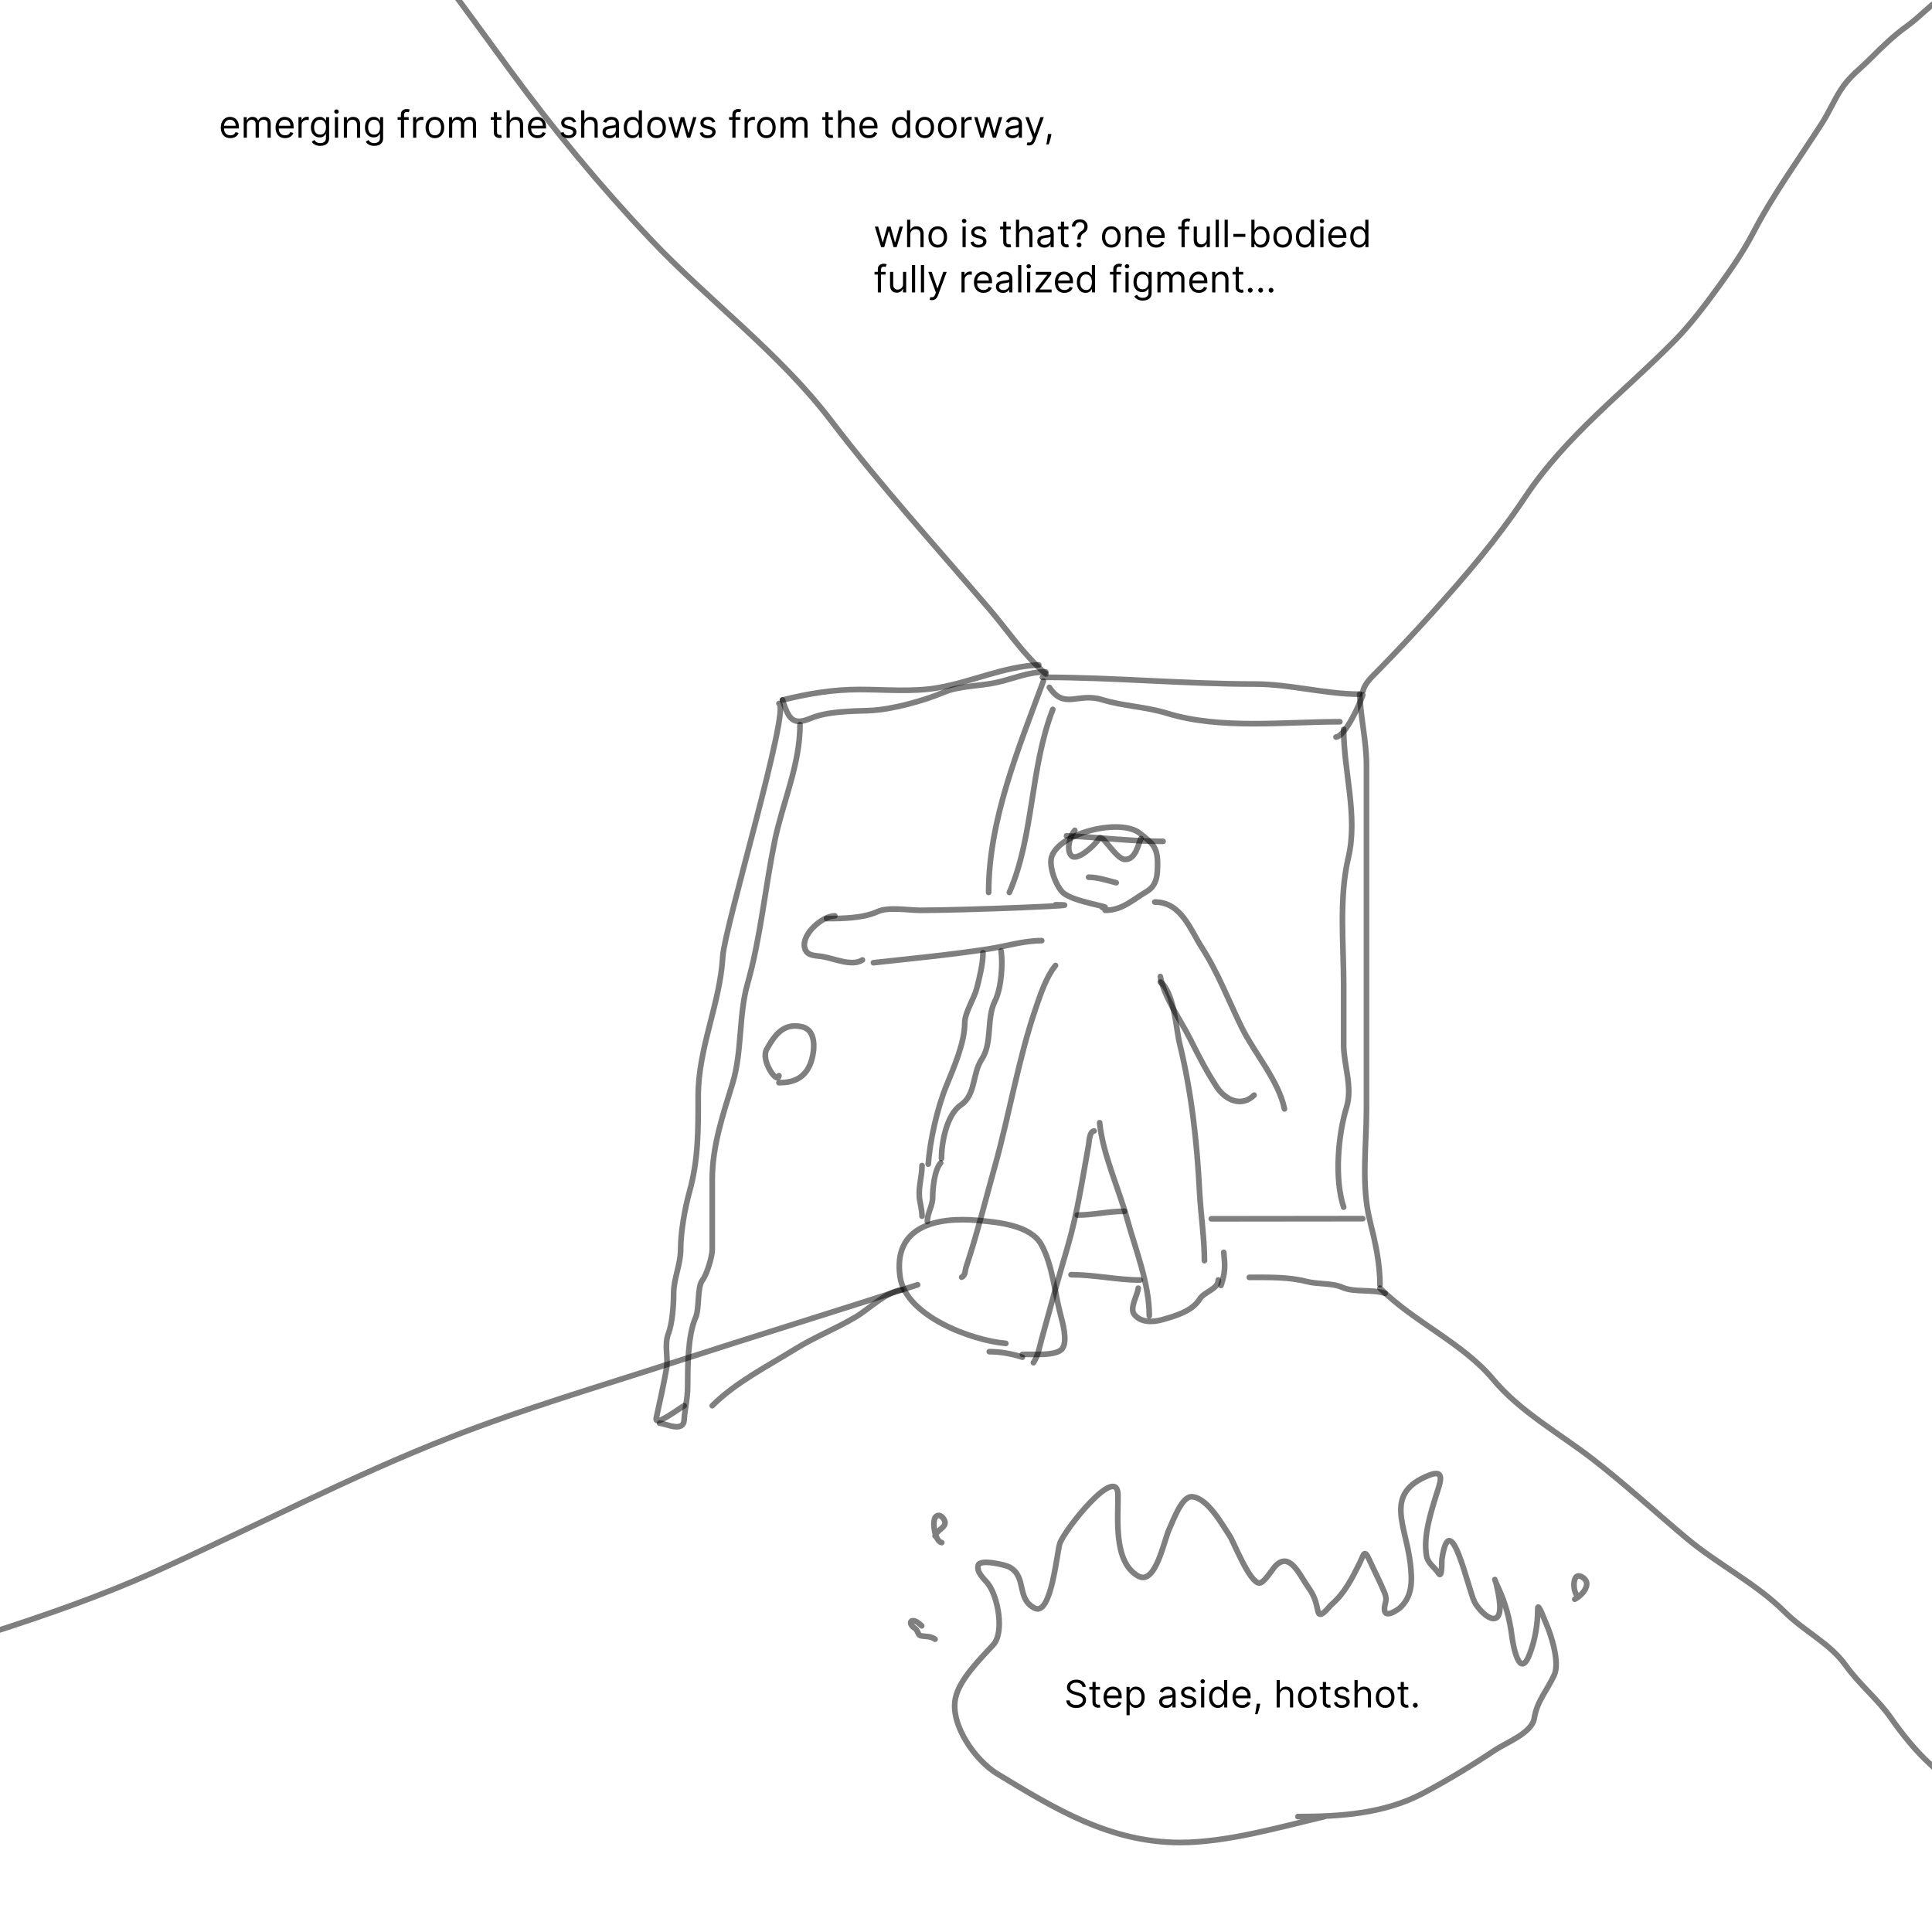 <svg width="1024" height="1024" viewBox="0 0 1024 1024" fill="none" xmlns="http://www.w3.org/2000/svg">
<g clip-path="url(#clip0_27_57)">
<path d="M122.108 73.227C121.057 73.227 120.15 72.995 119.388 72.531C118.63 72.062 118.045 71.409 117.634 70.571C117.226 69.728 117.023 68.748 117.023 67.631C117.023 66.513 117.226 65.528 117.634 64.676C118.045 63.819 118.618 63.151 119.352 62.673C120.091 62.19 120.953 61.949 121.938 61.949C122.506 61.949 123.067 62.044 123.621 62.233C124.175 62.422 124.679 62.73 125.134 63.156C125.588 63.578 125.95 64.136 126.22 64.832C126.49 65.528 126.625 66.385 126.625 67.403V68.114H118.216V66.665H124.92C124.92 66.049 124.797 65.5 124.551 65.017C124.31 64.534 123.964 64.153 123.514 63.874C123.069 63.594 122.544 63.455 121.938 63.455C121.27 63.455 120.692 63.62 120.205 63.952C119.722 64.278 119.35 64.704 119.089 65.23C118.829 65.756 118.699 66.319 118.699 66.921V67.886C118.699 68.71 118.841 69.409 119.125 69.981C119.414 70.55 119.814 70.983 120.325 71.281C120.837 71.575 121.431 71.722 122.108 71.722C122.548 71.722 122.946 71.66 123.301 71.537C123.661 71.409 123.971 71.22 124.232 70.969C124.492 70.713 124.693 70.396 124.835 70.017L126.455 70.472C126.284 71.021 125.998 71.504 125.595 71.921C125.193 72.332 124.696 72.654 124.104 72.886C123.512 73.114 122.847 73.227 122.108 73.227ZM129.175 73V62.091H130.794V63.795H130.936C131.163 63.213 131.53 62.761 132.037 62.439C132.544 62.112 133.152 61.949 133.862 61.949C134.582 61.949 135.181 62.112 135.659 62.439C136.142 62.761 136.518 63.213 136.788 63.795H136.902C137.181 63.232 137.6 62.785 138.159 62.453C138.718 62.117 139.388 61.949 140.169 61.949C141.144 61.949 141.942 62.254 142.562 62.865C143.183 63.471 143.493 64.416 143.493 65.699V73H141.817V65.699C141.817 64.894 141.597 64.319 141.156 63.973C140.716 63.627 140.197 63.455 139.601 63.455C138.834 63.455 138.24 63.687 137.818 64.151C137.397 64.61 137.186 65.192 137.186 65.898V73H135.482V65.528C135.482 64.908 135.28 64.409 134.878 64.03C134.475 63.646 133.957 63.455 133.322 63.455C132.887 63.455 132.48 63.571 132.101 63.803C131.727 64.035 131.424 64.356 131.192 64.769C130.964 65.176 130.851 65.647 130.851 66.182V73H129.175ZM151.131 73.227C150.08 73.227 149.174 72.995 148.411 72.531C147.654 72.062 147.069 71.409 146.657 70.571C146.25 69.728 146.046 68.748 146.046 67.631C146.046 66.513 146.25 65.528 146.657 64.676C147.069 63.819 147.642 63.151 148.376 62.673C149.114 62.19 149.976 61.949 150.961 61.949C151.529 61.949 152.09 62.044 152.644 62.233C153.198 62.422 153.702 62.73 154.157 63.156C154.612 63.578 154.974 64.136 155.244 64.832C155.513 65.528 155.648 66.385 155.648 67.403V68.114H147.239V66.665H153.944C153.944 66.049 153.821 65.5 153.575 65.017C153.333 64.534 152.987 64.153 152.538 63.874C152.093 63.594 151.567 63.455 150.961 63.455C150.293 63.455 149.716 63.62 149.228 63.952C148.745 64.278 148.373 64.704 148.113 65.23C147.853 65.756 147.722 66.319 147.722 66.921V67.886C147.722 68.71 147.864 69.409 148.148 69.981C148.437 70.55 148.837 70.983 149.349 71.281C149.86 71.575 150.454 71.722 151.131 71.722C151.572 71.722 151.969 71.66 152.325 71.537C152.684 71.409 152.995 71.22 153.255 70.969C153.515 70.713 153.717 70.396 153.859 70.017L155.478 70.472C155.308 71.021 155.021 71.504 154.619 71.921C154.216 72.332 153.719 72.654 153.127 72.886C152.535 73.114 151.87 73.227 151.131 73.227ZM158.198 73V62.091H159.817V63.739H159.931C160.13 63.199 160.49 62.761 161.011 62.425C161.531 62.089 162.119 61.92 162.772 61.92C162.895 61.92 163.049 61.923 163.234 61.928C163.418 61.932 163.558 61.939 163.653 61.949V63.653C163.596 63.639 163.466 63.618 163.262 63.59C163.063 63.556 162.853 63.54 162.63 63.54C162.1 63.54 161.626 63.651 161.21 63.874C160.798 64.091 160.471 64.394 160.229 64.783C159.993 65.166 159.874 65.604 159.874 66.097V73H158.198ZM169.711 77.318C168.901 77.318 168.205 77.214 167.623 77.006C167.04 76.802 166.555 76.532 166.167 76.196C165.783 75.865 165.478 75.51 165.251 75.131L166.586 74.193C166.737 74.392 166.929 74.619 167.161 74.875C167.393 75.135 167.71 75.36 168.113 75.55C168.52 75.744 169.053 75.841 169.711 75.841C170.592 75.841 171.318 75.628 171.891 75.202C172.464 74.776 172.751 74.108 172.751 73.199V70.983H172.609C172.486 71.182 172.31 71.428 172.083 71.722C171.861 72.01 171.539 72.269 171.117 72.496C170.701 72.718 170.137 72.829 169.427 72.829C168.546 72.829 167.755 72.621 167.055 72.204C166.359 71.788 165.807 71.182 165.4 70.386C164.997 69.591 164.796 68.625 164.796 67.489C164.796 66.371 164.993 65.398 165.386 64.57C165.779 63.736 166.326 63.092 167.026 62.638C167.727 62.178 168.537 61.949 169.455 61.949C170.165 61.949 170.729 62.067 171.146 62.304C171.567 62.536 171.889 62.801 172.112 63.099C172.339 63.393 172.514 63.635 172.637 63.824H172.808V62.091H174.427V73.312C174.427 74.25 174.214 75.012 173.788 75.599C173.366 76.191 172.798 76.624 172.083 76.899C171.373 77.178 170.582 77.318 169.711 77.318ZM169.654 71.324C170.326 71.324 170.895 71.17 171.359 70.862C171.823 70.555 172.175 70.112 172.417 69.534C172.658 68.956 172.779 68.265 172.779 67.46C172.779 66.674 172.661 65.981 172.424 65.379C172.187 64.778 171.837 64.307 171.373 63.966C170.909 63.625 170.336 63.455 169.654 63.455C168.944 63.455 168.352 63.635 167.879 63.994C167.41 64.354 167.057 64.837 166.82 65.443C166.588 66.049 166.472 66.722 166.472 67.46C166.472 68.218 166.591 68.888 166.827 69.47C167.069 70.048 167.424 70.502 167.893 70.834C168.366 71.16 168.953 71.324 169.654 71.324ZM177.495 73V62.091H179.171V73H177.495ZM178.347 60.273C178.021 60.273 177.739 60.161 177.502 59.939C177.27 59.716 177.154 59.449 177.154 59.136C177.154 58.824 177.27 58.556 177.502 58.334C177.739 58.111 178.021 58 178.347 58C178.674 58 178.953 58.111 179.185 58.334C179.422 58.556 179.54 58.824 179.54 59.136C179.54 59.449 179.422 59.716 179.185 59.939C178.953 60.161 178.674 60.273 178.347 60.273ZM183.917 66.438V73H182.241V62.091H183.86V63.795H184.002C184.258 63.242 184.646 62.796 185.167 62.46C185.688 62.119 186.36 61.949 187.184 61.949C187.923 61.949 188.569 62.1 189.123 62.403C189.677 62.702 190.108 63.156 190.416 63.767C190.724 64.373 190.877 65.14 190.877 66.068V73H189.201V66.182C189.201 65.325 188.979 64.657 188.534 64.179C188.089 63.696 187.478 63.455 186.701 63.455C186.166 63.455 185.688 63.571 185.267 63.803C184.85 64.035 184.521 64.373 184.279 64.818C184.038 65.263 183.917 65.803 183.917 66.438ZM198.344 77.318C197.534 77.318 196.838 77.214 196.256 77.006C195.673 76.802 195.188 76.532 194.8 76.196C194.416 75.865 194.111 75.51 193.884 75.131L195.219 74.193C195.37 74.392 195.562 74.619 195.794 74.875C196.026 75.135 196.343 75.36 196.746 75.55C197.153 75.744 197.686 75.841 198.344 75.841C199.224 75.841 199.951 75.628 200.524 75.202C201.097 74.776 201.384 74.108 201.384 73.199V70.983H201.241C201.118 71.182 200.943 71.428 200.716 71.722C200.493 72.01 200.171 72.269 199.75 72.496C199.333 72.718 198.77 72.829 198.06 72.829C197.179 72.829 196.388 72.621 195.688 72.204C194.991 71.788 194.44 71.182 194.033 70.386C193.63 69.591 193.429 68.625 193.429 67.489C193.429 66.371 193.625 65.398 194.018 64.57C194.411 63.736 194.958 63.092 195.659 62.638C196.36 62.178 197.17 61.949 198.088 61.949C198.798 61.949 199.362 62.067 199.778 62.304C200.2 62.536 200.522 62.801 200.744 63.099C200.972 63.393 201.147 63.635 201.27 63.824H201.44V62.091H203.06V73.312C203.06 74.25 202.847 75.012 202.42 75.599C201.999 76.191 201.431 76.624 200.716 76.899C200.006 77.178 199.215 77.318 198.344 77.318ZM198.287 71.324C198.959 71.324 199.527 71.17 199.991 70.862C200.455 70.555 200.808 70.112 201.05 69.534C201.291 68.956 201.412 68.265 201.412 67.46C201.412 66.674 201.294 65.981 201.057 65.379C200.82 64.778 200.47 64.307 200.006 63.966C199.542 63.625 198.969 63.455 198.287 63.455C197.577 63.455 196.985 63.635 196.511 63.994C196.043 64.354 195.69 64.837 195.453 65.443C195.221 66.049 195.105 66.722 195.105 67.46C195.105 68.218 195.223 68.888 195.46 69.47C195.702 70.048 196.057 70.502 196.526 70.834C196.999 71.16 197.586 71.324 198.287 71.324ZM216.611 62.091V63.511H210.73V62.091H216.611ZM212.491 73V60.585C212.491 59.96 212.638 59.439 212.932 59.023C213.225 58.606 213.607 58.294 214.075 58.085C214.544 57.877 215.039 57.773 215.56 57.773C215.972 57.773 216.308 57.806 216.568 57.872C216.829 57.938 217.023 58 217.151 58.057L216.668 59.506C216.582 59.477 216.464 59.442 216.312 59.399C216.166 59.356 215.972 59.335 215.73 59.335C215.176 59.335 214.776 59.475 214.53 59.754C214.288 60.034 214.168 60.443 214.168 60.983V73H212.491ZM218.96 73V62.091H220.579V63.739H220.693C220.892 63.199 221.252 62.761 221.772 62.425C222.293 62.089 222.88 61.92 223.534 61.92C223.657 61.92 223.811 61.923 223.995 61.928C224.18 61.932 224.32 61.939 224.414 61.949V63.653C224.358 63.639 224.227 63.618 224.024 63.59C223.825 63.556 223.614 63.54 223.392 63.54C222.861 63.54 222.388 63.651 221.971 63.874C221.559 64.091 221.233 64.394 220.991 64.783C220.754 65.166 220.636 65.604 220.636 66.097V73H218.96ZM230.501 73.227C229.516 73.227 228.652 72.993 227.909 72.524C227.17 72.055 226.592 71.4 226.176 70.557C225.764 69.714 225.558 68.729 225.558 67.602C225.558 66.466 225.764 65.474 226.176 64.626C226.592 63.779 227.17 63.121 227.909 62.652C228.652 62.183 229.516 61.949 230.501 61.949C231.486 61.949 232.348 62.183 233.086 62.652C233.83 63.121 234.407 63.779 234.819 64.626C235.236 65.474 235.444 66.466 235.444 67.602C235.444 68.729 235.236 69.714 234.819 70.557C234.407 71.4 233.83 72.055 233.086 72.524C232.348 72.993 231.486 73.227 230.501 73.227ZM230.501 71.722C231.249 71.722 231.865 71.53 232.348 71.146C232.831 70.763 233.188 70.258 233.42 69.633C233.652 69.008 233.768 68.331 233.768 67.602C233.768 66.873 233.652 66.194 233.42 65.564C233.188 64.934 232.831 64.425 232.348 64.037C231.865 63.649 231.249 63.455 230.501 63.455C229.753 63.455 229.137 63.649 228.654 64.037C228.172 64.425 227.814 64.934 227.582 65.564C227.35 66.194 227.234 66.873 227.234 67.602C227.234 68.331 227.35 69.008 227.582 69.633C227.814 70.258 228.172 70.763 228.654 71.146C229.137 71.53 229.753 71.722 230.501 71.722ZM238.003 73V62.091H239.622V63.795H239.764C239.991 63.213 240.358 62.761 240.865 62.439C241.372 62.112 241.98 61.949 242.69 61.949C243.41 61.949 244.009 62.112 244.487 62.439C244.97 62.761 245.347 63.213 245.616 63.795H245.73C246.009 63.232 246.429 62.785 246.987 62.453C247.546 62.117 248.216 61.949 248.997 61.949C249.973 61.949 250.77 62.254 251.391 62.865C252.011 63.471 252.321 64.416 252.321 65.699V73H250.645V65.699C250.645 64.894 250.425 64.319 249.984 63.973C249.544 63.627 249.026 63.455 248.429 63.455C247.662 63.455 247.068 63.687 246.646 64.151C246.225 64.61 246.014 65.192 246.014 65.898V73H244.31V65.528C244.31 64.908 244.108 64.409 243.706 64.03C243.304 63.646 242.785 63.455 242.151 63.455C241.715 63.455 241.308 63.571 240.929 63.803C240.555 64.035 240.252 64.356 240.02 64.769C239.793 65.176 239.679 65.647 239.679 66.182V73H238.003ZM265.755 62.091V63.511H260.102V62.091H265.755ZM261.749 59.477H263.425V69.875C263.425 70.349 263.494 70.704 263.631 70.94C263.773 71.172 263.953 71.329 264.171 71.409C264.394 71.485 264.628 71.523 264.874 71.523C265.059 71.523 265.21 71.513 265.329 71.494C265.447 71.471 265.542 71.452 265.613 71.438L265.954 72.943C265.84 72.986 265.682 73.028 265.478 73.071C265.274 73.118 265.016 73.142 264.704 73.142C264.23 73.142 263.766 73.04 263.312 72.837C262.862 72.633 262.488 72.323 262.19 71.906C261.896 71.49 261.749 70.964 261.749 70.329V59.477ZM270.187 66.438V73H268.511V58.455H270.187V63.795H270.329C270.585 63.232 270.968 62.785 271.479 62.453C271.996 62.117 272.682 61.949 273.539 61.949C274.282 61.949 274.933 62.098 275.492 62.396C276.051 62.69 276.484 63.142 276.792 63.753C277.104 64.359 277.261 65.131 277.261 66.068V73H275.585V66.182C275.585 65.315 275.36 64.645 274.91 64.172C274.465 63.694 273.847 63.455 273.056 63.455C272.507 63.455 272.014 63.571 271.579 63.803C271.148 64.035 270.807 64.373 270.556 64.818C270.31 65.263 270.187 65.803 270.187 66.438ZM284.901 73.227C283.85 73.227 282.943 72.995 282.181 72.531C281.423 72.062 280.838 71.409 280.426 70.571C280.019 69.728 279.816 68.748 279.816 67.631C279.816 66.513 280.019 65.528 280.426 64.676C280.838 63.819 281.411 63.151 282.145 62.673C282.884 62.19 283.746 61.949 284.73 61.949C285.299 61.949 285.86 62.044 286.414 62.233C286.968 62.422 287.472 62.73 287.926 63.156C288.381 63.578 288.743 64.136 289.013 64.832C289.283 65.528 289.418 66.385 289.418 67.403V68.114H281.009V66.665H287.713C287.713 66.049 287.59 65.5 287.344 65.017C287.103 64.534 286.757 64.153 286.307 63.874C285.862 63.594 285.337 63.455 284.73 63.455C284.063 63.455 283.485 63.62 282.998 63.952C282.515 64.278 282.143 64.704 281.882 65.23C281.622 65.756 281.492 66.319 281.492 66.921V67.886C281.492 68.71 281.634 69.409 281.918 69.981C282.207 70.55 282.607 70.983 283.118 71.281C283.63 71.575 284.224 71.722 284.901 71.722C285.341 71.722 285.739 71.66 286.094 71.537C286.454 71.409 286.764 71.22 287.025 70.969C287.285 70.713 287.486 70.396 287.628 70.017L289.248 70.472C289.077 71.021 288.791 71.504 288.388 71.921C287.986 72.332 287.489 72.654 286.897 72.886C286.305 73.114 285.64 73.227 284.901 73.227ZM305.32 64.534L303.814 64.96C303.72 64.709 303.58 64.465 303.395 64.229C303.215 63.987 302.969 63.788 302.657 63.632C302.344 63.476 301.944 63.398 301.456 63.398C300.789 63.398 300.232 63.552 299.787 63.859C299.347 64.162 299.127 64.548 299.127 65.017C299.127 65.434 299.278 65.763 299.581 66.004C299.884 66.246 300.358 66.447 301.002 66.608L302.621 67.006C303.596 67.242 304.323 67.605 304.801 68.092C305.28 68.575 305.519 69.198 305.519 69.96C305.519 70.585 305.339 71.144 304.979 71.636C304.624 72.129 304.127 72.517 303.488 72.801C302.848 73.085 302.105 73.227 301.257 73.227C300.145 73.227 299.224 72.986 298.495 72.503C297.766 72.02 297.304 71.314 297.11 70.386L298.701 69.989C298.852 70.576 299.139 71.016 299.56 71.31C299.986 71.603 300.542 71.75 301.229 71.75C302.01 71.75 302.631 71.584 303.09 71.253C303.554 70.917 303.786 70.514 303.786 70.046C303.786 69.667 303.653 69.349 303.388 69.094C303.123 68.833 302.716 68.639 302.167 68.511L300.348 68.085C299.349 67.849 298.615 67.481 298.147 66.984C297.683 66.483 297.451 65.855 297.451 65.102C297.451 64.487 297.623 63.942 297.969 63.469C298.319 62.995 298.795 62.624 299.397 62.354C300.003 62.084 300.689 61.949 301.456 61.949C302.536 61.949 303.383 62.186 303.999 62.659C304.619 63.133 305.06 63.758 305.32 64.534ZM309.718 66.438V73H308.042V58.455H309.718V63.795H309.86C310.116 63.232 310.499 62.785 311.011 62.453C311.527 62.117 312.213 61.949 313.07 61.949C313.814 61.949 314.465 62.098 315.023 62.396C315.582 62.69 316.015 63.142 316.323 63.753C316.636 64.359 316.792 65.131 316.792 66.068V73H315.116V66.182C315.116 65.315 314.891 64.645 314.441 64.172C313.996 63.694 313.378 63.455 312.587 63.455C312.038 63.455 311.546 63.571 311.11 63.803C310.679 64.035 310.338 64.373 310.087 64.818C309.841 65.263 309.718 65.803 309.718 66.438ZM323.069 73.256C322.377 73.256 321.75 73.126 321.186 72.865C320.623 72.6 320.176 72.219 319.844 71.722C319.513 71.22 319.347 70.614 319.347 69.903C319.347 69.278 319.47 68.772 319.716 68.383C319.962 67.99 320.292 67.683 320.703 67.46C321.115 67.238 321.57 67.072 322.067 66.963C322.569 66.849 323.073 66.76 323.58 66.693C324.243 66.608 324.78 66.544 325.192 66.501C325.609 66.454 325.912 66.376 326.101 66.267C326.295 66.158 326.392 65.969 326.392 65.699V65.642C326.392 64.941 326.201 64.397 325.817 64.008C325.438 63.62 324.863 63.426 324.091 63.426C323.291 63.426 322.664 63.601 322.209 63.952C321.755 64.302 321.435 64.676 321.25 65.074L319.659 64.506C319.944 63.843 320.322 63.327 320.796 62.957C321.274 62.583 321.795 62.323 322.358 62.176C322.926 62.025 323.485 61.949 324.034 61.949C324.385 61.949 324.787 61.992 325.242 62.077C325.701 62.157 326.144 62.325 326.57 62.581C327.001 62.837 327.358 63.222 327.642 63.739C327.926 64.255 328.069 64.946 328.069 65.812V73H326.392V71.523H326.307C326.194 71.76 326.004 72.013 325.739 72.283C325.474 72.553 325.121 72.782 324.681 72.972C324.24 73.161 323.703 73.256 323.069 73.256ZM323.324 71.75C323.987 71.75 324.546 71.62 325 71.359C325.46 71.099 325.805 70.763 326.037 70.351C326.274 69.939 326.392 69.506 326.392 69.051V67.517C326.321 67.602 326.165 67.68 325.924 67.751C325.687 67.818 325.412 67.877 325.1 67.929C324.792 67.976 324.491 68.019 324.198 68.057C323.909 68.09 323.675 68.118 323.495 68.142C323.059 68.199 322.652 68.291 322.273 68.419C321.899 68.542 321.596 68.729 321.364 68.98C321.137 69.226 321.023 69.562 321.023 69.989C321.023 70.571 321.239 71.011 321.669 71.31C322.105 71.603 322.657 71.75 323.324 71.75ZM335.247 73.227C334.338 73.227 333.536 72.998 332.839 72.538C332.143 72.074 331.599 71.421 331.206 70.578C330.813 69.731 330.616 68.729 330.616 67.574C330.616 66.428 330.813 65.434 331.206 64.591C331.599 63.748 332.146 63.097 332.847 62.638C333.547 62.178 334.357 61.949 335.276 61.949C335.986 61.949 336.547 62.067 336.959 62.304C337.375 62.536 337.693 62.801 337.911 63.099C338.133 63.393 338.306 63.635 338.429 63.824H338.571V58.455H340.247V73H338.628V71.324H338.429C338.306 71.523 338.131 71.774 337.903 72.077C337.676 72.375 337.352 72.642 336.93 72.879C336.509 73.111 335.948 73.227 335.247 73.227ZM335.474 71.722C336.147 71.722 336.715 71.546 337.179 71.196C337.643 70.841 337.996 70.351 338.237 69.726C338.479 69.096 338.599 68.369 338.599 67.546C338.599 66.731 338.481 66.019 338.244 65.408C338.008 64.792 337.657 64.314 337.193 63.973C336.729 63.627 336.156 63.455 335.474 63.455C334.764 63.455 334.172 63.637 333.699 64.001C333.23 64.361 332.877 64.851 332.641 65.472C332.409 66.087 332.293 66.778 332.293 67.546C332.293 68.322 332.411 69.028 332.648 69.662C332.889 70.292 333.244 70.794 333.713 71.168C334.187 71.537 334.774 71.722 335.474 71.722ZM347.982 73.227C346.997 73.227 346.133 72.993 345.389 72.524C344.651 72.055 344.073 71.4 343.656 70.557C343.244 69.714 343.038 68.729 343.038 67.602C343.038 66.466 343.244 65.474 343.656 64.626C344.073 63.779 344.651 63.121 345.389 62.652C346.133 62.183 346.997 61.949 347.982 61.949C348.966 61.949 349.828 62.183 350.567 62.652C351.31 63.121 351.888 63.779 352.3 64.626C352.716 65.474 352.925 66.466 352.925 67.602C352.925 68.729 352.716 69.714 352.3 70.557C351.888 71.4 351.31 72.055 350.567 72.524C349.828 72.993 348.966 73.227 347.982 73.227ZM347.982 71.722C348.73 71.722 349.345 71.53 349.828 71.146C350.311 70.763 350.669 70.258 350.901 69.633C351.133 69.008 351.249 68.331 351.249 67.602C351.249 66.873 351.133 66.194 350.901 65.564C350.669 64.934 350.311 64.425 349.828 64.037C349.345 63.649 348.73 63.455 347.982 63.455C347.233 63.455 346.618 63.649 346.135 64.037C345.652 64.425 345.295 64.934 345.062 65.564C344.83 66.194 344.714 66.873 344.714 67.602C344.714 68.331 344.83 69.008 345.062 69.633C345.295 70.258 345.652 70.763 346.135 71.146C346.618 71.53 347.233 71.722 347.982 71.722ZM357.584 73L354.26 62.091H356.021L358.379 70.443H358.493L360.822 62.091H362.612L364.913 70.415H365.027L367.385 62.091H369.146L365.822 73H364.175L361.788 64.619H361.618L359.232 73H357.584ZM379.089 64.534L377.584 64.96C377.489 64.709 377.349 64.465 377.165 64.229C376.985 63.987 376.739 63.788 376.426 63.632C376.114 63.476 375.714 63.398 375.226 63.398C374.558 63.398 374.002 63.552 373.557 63.859C373.116 64.162 372.896 64.548 372.896 65.017C372.896 65.434 373.048 65.763 373.351 66.004C373.654 66.246 374.127 66.447 374.771 66.608L376.391 67.006C377.366 67.242 378.093 67.605 378.571 68.092C379.049 68.575 379.288 69.198 379.288 69.96C379.288 70.585 379.108 71.144 378.749 71.636C378.393 72.129 377.896 72.517 377.257 72.801C376.618 73.085 375.875 73.227 375.027 73.227C373.914 73.227 372.993 72.986 372.264 72.503C371.535 72.02 371.073 71.314 370.879 70.386L372.47 69.989C372.622 70.576 372.908 71.016 373.33 71.31C373.756 71.603 374.312 71.75 374.999 71.75C375.78 71.75 376.4 71.584 376.859 71.253C377.323 70.917 377.555 70.514 377.555 70.046C377.555 69.667 377.423 69.349 377.158 69.094C376.893 68.833 376.485 68.639 375.936 68.511L374.118 68.085C373.119 67.849 372.385 67.481 371.916 66.984C371.452 66.483 371.22 65.855 371.22 65.102C371.22 64.487 371.393 63.942 371.739 63.469C372.089 62.995 372.565 62.624 373.166 62.354C373.772 62.084 374.459 61.949 375.226 61.949C376.305 61.949 377.153 62.186 377.768 62.659C378.389 63.133 378.829 63.758 379.089 64.534ZM392.294 62.091V63.511H386.414V62.091H392.294ZM388.175 73V60.585C388.175 59.96 388.322 59.439 388.615 59.023C388.909 58.606 389.29 58.294 389.759 58.085C390.228 57.877 390.722 57.773 391.243 57.773C391.655 57.773 391.991 57.806 392.252 57.872C392.512 57.938 392.706 58 392.834 58.057L392.351 59.506C392.266 59.477 392.148 59.442 391.996 59.399C391.849 59.356 391.655 59.335 391.414 59.335C390.86 59.335 390.46 59.475 390.213 59.754C389.972 60.034 389.851 60.443 389.851 60.983V73H388.175ZM394.643 73V62.091H396.263V63.739H396.376C396.575 63.199 396.935 62.761 397.456 62.425C397.977 62.089 398.564 61.92 399.217 61.92C399.34 61.92 399.494 61.923 399.679 61.928C399.864 61.932 400.003 61.939 400.098 61.949V63.653C400.041 63.639 399.911 63.618 399.707 63.59C399.509 63.556 399.298 63.54 399.075 63.54C398.545 63.54 398.071 63.651 397.655 63.874C397.243 64.091 396.916 64.394 396.675 64.783C396.438 65.166 396.32 65.604 396.32 66.097V73H394.643ZM406.185 73.227C405.2 73.227 404.336 72.993 403.592 72.524C402.854 72.055 402.276 71.4 401.859 70.557C401.447 69.714 401.241 68.729 401.241 67.602C401.241 66.466 401.447 65.474 401.859 64.626C402.276 63.779 402.854 63.121 403.592 62.652C404.336 62.183 405.2 61.949 406.185 61.949C407.17 61.949 408.031 62.183 408.77 62.652C409.513 63.121 410.091 63.779 410.503 64.626C410.92 65.474 411.128 66.466 411.128 67.602C411.128 68.729 410.92 69.714 410.503 70.557C410.091 71.4 409.513 72.055 408.77 72.524C408.031 72.993 407.17 73.227 406.185 73.227ZM406.185 71.722C406.933 71.722 407.548 71.53 408.031 71.146C408.514 70.763 408.872 70.258 409.104 69.633C409.336 69.008 409.452 68.331 409.452 67.602C409.452 66.873 409.336 66.194 409.104 65.564C408.872 64.934 408.514 64.425 408.031 64.037C407.548 63.649 406.933 63.455 406.185 63.455C405.437 63.455 404.821 63.649 404.338 64.037C403.855 64.425 403.498 64.934 403.266 65.564C403.034 66.194 402.918 66.873 402.918 67.602C402.918 68.331 403.034 69.008 403.266 69.633C403.498 70.258 403.855 70.763 404.338 71.146C404.821 71.53 405.437 71.722 406.185 71.722ZM413.686 73V62.091H415.306V63.795H415.448C415.675 63.213 416.042 62.761 416.549 62.439C417.055 62.112 417.664 61.949 418.374 61.949C419.094 61.949 419.693 62.112 420.171 62.439C420.654 62.761 421.03 63.213 421.3 63.795H421.414C421.693 63.232 422.112 62.785 422.671 62.453C423.23 62.117 423.9 61.949 424.681 61.949C425.656 61.949 426.454 62.254 427.074 62.865C427.694 63.471 428.005 64.416 428.005 65.699V73H426.328V65.699C426.328 64.894 426.108 64.319 425.668 63.973C425.228 63.627 424.709 63.455 424.113 63.455C423.346 63.455 422.751 63.687 422.33 64.151C421.908 64.61 421.698 65.192 421.698 65.898V73H419.993V65.528C419.993 64.908 419.792 64.409 419.39 64.03C418.987 63.646 418.469 63.455 417.834 63.455C417.399 63.455 416.991 63.571 416.613 63.803C416.239 64.035 415.935 64.356 415.703 64.769C415.476 65.176 415.363 65.647 415.363 66.182V73H413.686ZM441.439 62.091V63.511H435.785V62.091H441.439ZM437.433 59.477H439.109V69.875C439.109 70.349 439.178 70.704 439.315 70.94C439.457 71.172 439.637 71.329 439.855 71.409C440.077 71.485 440.312 71.523 440.558 71.523C440.743 71.523 440.894 71.513 441.012 71.494C441.131 71.471 441.225 71.452 441.297 71.438L441.637 72.943C441.524 72.986 441.365 73.028 441.162 73.071C440.958 73.118 440.7 73.142 440.387 73.142C439.914 73.142 439.45 73.04 438.995 72.837C438.546 72.633 438.172 72.323 437.873 71.906C437.58 71.49 437.433 70.964 437.433 70.329V59.477ZM445.87 66.438V73H444.194V58.455H445.87V63.795H446.012C446.268 63.232 446.652 62.785 447.163 62.453C447.679 62.117 448.366 61.949 449.223 61.949C449.966 61.949 450.617 62.098 451.176 62.396C451.734 62.69 452.168 63.142 452.475 63.753C452.788 64.359 452.944 65.131 452.944 66.068V73H451.268V66.182C451.268 65.315 451.043 64.645 450.593 64.172C450.148 63.694 449.53 63.455 448.74 63.455C448.19 63.455 447.698 63.571 447.262 63.803C446.832 64.035 446.491 64.373 446.24 64.818C445.993 65.263 445.87 65.803 445.87 66.438ZM460.585 73.227C459.533 73.227 458.627 72.995 457.864 72.531C457.107 72.062 456.522 71.409 456.11 70.571C455.703 69.728 455.499 68.748 455.499 67.631C455.499 66.513 455.703 65.528 456.11 64.676C456.522 63.819 457.095 63.151 457.829 62.673C458.567 62.19 459.429 61.949 460.414 61.949C460.982 61.949 461.543 62.044 462.097 62.233C462.651 62.422 463.156 62.73 463.61 63.156C464.065 63.578 464.427 64.136 464.697 64.832C464.967 65.528 465.102 66.385 465.102 67.403V68.114H456.692V66.665H463.397C463.397 66.049 463.274 65.5 463.028 65.017C462.786 64.534 462.441 64.153 461.991 63.874C461.546 63.594 461.02 63.455 460.414 63.455C459.746 63.455 459.169 63.62 458.681 63.952C458.198 64.278 457.826 64.704 457.566 65.23C457.306 65.756 457.175 66.319 457.175 66.921V67.886C457.175 68.71 457.317 69.409 457.602 69.981C457.89 70.55 458.29 70.983 458.802 71.281C459.313 71.575 459.907 71.722 460.585 71.722C461.025 71.722 461.423 71.66 461.778 71.537C462.138 71.409 462.448 71.22 462.708 70.969C462.969 70.713 463.17 70.396 463.312 70.017L464.931 70.472C464.761 71.021 464.474 71.504 464.072 71.921C463.669 72.332 463.172 72.654 462.58 72.886C461.988 73.114 461.323 73.227 460.585 73.227ZM477.396 73.227C476.487 73.227 475.684 72.998 474.988 72.538C474.292 72.074 473.747 71.421 473.354 70.578C472.961 69.731 472.765 68.729 472.765 67.574C472.765 66.428 472.961 65.434 473.354 64.591C473.747 63.748 474.294 63.097 474.995 62.638C475.696 62.178 476.505 61.949 477.424 61.949C478.134 61.949 478.695 62.067 479.107 62.304C479.524 62.536 479.841 62.801 480.059 63.099C480.281 63.393 480.454 63.635 480.577 63.824H480.719V58.455H482.396V73H480.776V71.324H480.577C480.454 71.523 480.279 71.774 480.052 72.077C479.825 72.375 479.5 72.642 479.079 72.879C478.657 73.111 478.096 73.227 477.396 73.227ZM477.623 71.722C478.295 71.722 478.863 71.546 479.327 71.196C479.791 70.841 480.144 70.351 480.386 69.726C480.627 69.096 480.748 68.369 480.748 67.546C480.748 66.731 480.629 66.019 480.393 65.408C480.156 64.792 479.806 64.314 479.342 63.973C478.878 63.627 478.305 63.455 477.623 63.455C476.913 63.455 476.321 63.637 475.847 64.001C475.379 64.361 475.026 64.851 474.789 65.472C474.557 66.087 474.441 66.778 474.441 67.546C474.441 68.322 474.559 69.028 474.796 69.662C475.038 70.292 475.393 70.794 475.862 71.168C476.335 71.537 476.922 71.722 477.623 71.722ZM490.13 73.227C489.145 73.227 488.281 72.993 487.538 72.524C486.799 72.055 486.221 71.4 485.805 70.557C485.393 69.714 485.187 68.729 485.187 67.602C485.187 66.466 485.393 65.474 485.805 64.626C486.221 63.779 486.799 63.121 487.538 62.652C488.281 62.183 489.145 61.949 490.13 61.949C491.115 61.949 491.977 62.183 492.715 62.652C493.459 63.121 494.036 63.779 494.448 64.626C494.865 65.474 495.073 66.466 495.073 67.602C495.073 68.729 494.865 69.714 494.448 70.557C494.036 71.4 493.459 72.055 492.715 72.524C491.977 72.993 491.115 73.227 490.13 73.227ZM490.13 71.722C490.878 71.722 491.494 71.53 491.977 71.146C492.46 70.763 492.817 70.258 493.049 69.633C493.281 69.008 493.397 68.331 493.397 67.602C493.397 66.873 493.281 66.194 493.049 65.564C492.817 64.934 492.46 64.425 491.977 64.037C491.494 63.649 490.878 63.455 490.13 63.455C489.382 63.455 488.766 63.649 488.283 64.037C487.8 64.425 487.443 64.934 487.211 65.564C486.979 66.194 486.863 66.873 486.863 67.602C486.863 68.331 486.979 69.008 487.211 69.633C487.443 70.258 487.8 70.763 488.283 71.146C488.766 71.53 489.382 71.722 490.13 71.722ZM502.064 73.227C501.079 73.227 500.215 72.993 499.471 72.524C498.733 72.055 498.155 71.4 497.738 70.557C497.326 69.714 497.12 68.729 497.12 67.602C497.12 66.466 497.326 65.474 497.738 64.626C498.155 63.779 498.733 63.121 499.471 62.652C500.215 62.183 501.079 61.949 502.064 61.949C503.048 61.949 503.91 62.183 504.649 62.652C505.392 63.121 505.97 63.779 506.382 64.626C506.798 65.474 507.007 66.466 507.007 67.602C507.007 68.729 506.798 69.714 506.382 70.557C505.97 71.4 505.392 72.055 504.649 72.524C503.91 72.993 503.048 73.227 502.064 73.227ZM502.064 71.722C502.812 71.722 503.427 71.53 503.91 71.146C504.393 70.763 504.751 70.258 504.983 69.633C505.215 69.008 505.331 68.331 505.331 67.602C505.331 66.873 505.215 66.194 504.983 65.564C504.751 64.934 504.393 64.425 503.91 64.037C503.427 63.649 502.812 63.455 502.064 63.455C501.315 63.455 500.7 63.649 500.217 64.037C499.734 64.425 499.377 64.934 499.145 65.564C498.913 66.194 498.797 66.873 498.797 67.602C498.797 68.331 498.913 69.008 499.145 69.633C499.377 70.258 499.734 70.763 500.217 71.146C500.7 71.53 501.315 71.722 502.064 71.722ZM509.565 73V62.091H511.185V63.739H511.298C511.497 63.199 511.857 62.761 512.378 62.425C512.899 62.089 513.486 61.92 514.139 61.92C514.262 61.92 514.416 61.923 514.601 61.928C514.786 61.932 514.925 61.939 515.02 61.949V63.653C514.963 63.639 514.833 63.618 514.629 63.59C514.43 63.556 514.22 63.54 513.997 63.54C513.467 63.54 512.993 63.651 512.577 63.874C512.165 64.091 511.838 64.394 511.597 64.783C511.36 65.166 511.241 65.604 511.241 66.097V73H509.565ZM519.654 73L516.33 62.091H518.092L520.45 70.443H520.563L522.893 62.091H524.683L526.984 70.415H527.097L529.455 62.091H531.217L527.893 73H526.245L523.859 64.619H523.688L521.302 73H519.654ZM536.643 73.256C535.951 73.256 535.324 73.126 534.761 72.865C534.197 72.6 533.75 72.219 533.418 71.722C533.087 71.22 532.921 70.614 532.921 69.903C532.921 69.278 533.044 68.772 533.29 68.383C533.537 67.99 533.866 67.683 534.278 67.46C534.69 67.238 535.144 67.072 535.641 66.963C536.143 66.849 536.647 66.76 537.154 66.693C537.817 66.608 538.354 66.544 538.766 66.501C539.183 66.454 539.486 66.376 539.675 66.267C539.87 66.158 539.967 65.969 539.967 65.699V65.642C539.967 64.941 539.775 64.397 539.391 64.008C539.013 63.62 538.437 63.426 537.665 63.426C536.865 63.426 536.238 63.601 535.783 63.952C535.329 64.302 535.009 64.676 534.825 65.074L533.234 64.506C533.518 63.843 533.897 63.327 534.37 62.957C534.848 62.583 535.369 62.323 535.933 62.176C536.501 62.025 537.059 61.949 537.609 61.949C537.959 61.949 538.362 61.992 538.816 62.077C539.275 62.157 539.718 62.325 540.144 62.581C540.575 62.837 540.933 63.222 541.217 63.739C541.501 64.255 541.643 64.946 541.643 65.812V73H539.967V71.523H539.881C539.768 71.76 539.578 72.013 539.313 72.283C539.048 72.553 538.695 72.782 538.255 72.972C537.815 73.161 537.277 73.256 536.643 73.256ZM536.898 71.75C537.561 71.75 538.12 71.62 538.575 71.359C539.034 71.099 539.379 70.763 539.612 70.351C539.848 69.939 539.967 69.506 539.967 69.051V67.517C539.896 67.602 539.739 67.68 539.498 67.751C539.261 67.818 538.987 67.877 538.674 67.929C538.366 67.976 538.066 68.019 537.772 68.057C537.483 68.09 537.249 68.118 537.069 68.142C536.633 68.199 536.226 68.291 535.847 68.419C535.473 68.542 535.17 68.729 534.938 68.98C534.711 69.226 534.597 69.562 534.597 69.989C534.597 70.571 534.813 71.011 535.244 71.31C535.679 71.603 536.231 71.75 536.898 71.75ZM545.391 77.091C545.107 77.091 544.854 77.067 544.631 77.02C544.408 76.977 544.255 76.935 544.169 76.892L544.596 75.415C545.003 75.519 545.363 75.557 545.675 75.528C545.988 75.5 546.265 75.36 546.506 75.109C546.752 74.863 546.977 74.463 547.181 73.909L547.493 73.057L543.459 62.091H545.277L548.289 70.784H548.402L551.414 62.091H553.232L548.601 74.591C548.393 75.154 548.135 75.621 547.827 75.99C547.519 76.364 547.162 76.641 546.755 76.821C546.352 77.001 545.898 77.091 545.391 77.091ZM557.261 71.011L557.147 71.778C557.067 72.318 556.943 72.896 556.778 73.511C556.617 74.127 556.449 74.707 556.273 75.251C556.098 75.796 555.954 76.229 555.84 76.551H554.562C554.623 76.248 554.704 75.848 554.803 75.351C554.903 74.854 555.002 74.297 555.102 73.682C555.206 73.071 555.291 72.446 555.357 71.807L555.442 71.011H557.261Z" fill="black"/>
<path d="M467.006 131L463.682 120.091H465.443L467.801 128.443H467.915L470.244 120.091H472.034L474.335 128.415H474.449L476.807 120.091H478.568L475.244 131H473.597L471.21 122.619H471.04L468.653 131H467.006ZM482.46 124.438V131H480.784V116.455H482.46V121.795H482.602C482.858 121.232 483.241 120.785 483.753 120.453C484.269 120.117 484.955 119.949 485.812 119.949C486.556 119.949 487.207 120.098 487.766 120.396C488.324 120.69 488.758 121.142 489.065 121.753C489.378 122.359 489.534 123.131 489.534 124.068V131H487.858V124.182C487.858 123.315 487.633 122.645 487.183 122.172C486.738 121.694 486.12 121.455 485.33 121.455C484.78 121.455 484.288 121.571 483.852 121.803C483.421 122.035 483.08 122.373 482.83 122.818C482.583 123.263 482.46 123.803 482.46 124.438ZM497.032 131.227C496.047 131.227 495.183 130.993 494.44 130.524C493.701 130.055 493.124 129.4 492.707 128.557C492.295 127.714 492.089 126.729 492.089 125.602C492.089 124.466 492.295 123.474 492.707 122.626C493.124 121.779 493.701 121.121 494.44 120.652C495.183 120.183 496.047 119.949 497.032 119.949C498.017 119.949 498.879 120.183 499.618 120.652C500.361 121.121 500.939 121.779 501.35 122.626C501.767 123.474 501.975 124.466 501.975 125.602C501.975 126.729 501.767 127.714 501.35 128.557C500.939 129.4 500.361 130.055 499.618 130.524C498.879 130.993 498.017 131.227 497.032 131.227ZM497.032 129.722C497.78 129.722 498.396 129.53 498.879 129.146C499.362 128.763 499.719 128.259 499.951 127.634C500.183 127.009 500.299 126.331 500.299 125.602C500.299 124.873 500.183 124.194 499.951 123.564C499.719 122.934 499.362 122.425 498.879 122.037C498.396 121.649 497.78 121.455 497.032 121.455C496.284 121.455 495.669 121.649 495.186 122.037C494.703 122.425 494.345 122.934 494.113 123.564C493.881 124.194 493.765 124.873 493.765 125.602C493.765 126.331 493.881 127.009 494.113 127.634C494.345 128.259 494.703 128.763 495.186 129.146C495.669 129.53 496.284 129.722 497.032 129.722ZM510.159 131V120.091H511.835V131H510.159ZM511.011 118.273C510.685 118.273 510.403 118.161 510.166 117.939C509.934 117.716 509.818 117.449 509.818 117.136C509.818 116.824 509.934 116.556 510.166 116.334C510.403 116.111 510.685 116 511.011 116C511.338 116 511.617 116.111 511.849 116.334C512.086 116.556 512.205 116.824 512.205 117.136C512.205 117.449 512.086 117.716 511.849 117.939C511.617 118.161 511.338 118.273 511.011 118.273ZM522.632 122.534L521.127 122.96C521.032 122.709 520.892 122.465 520.708 122.229C520.528 121.987 520.282 121.788 519.969 121.632C519.657 121.476 519.257 121.398 518.769 121.398C518.101 121.398 517.545 121.552 517.1 121.859C516.659 122.162 516.439 122.548 516.439 123.017C516.439 123.434 516.591 123.763 516.894 124.004C517.197 124.246 517.67 124.447 518.314 124.608L519.934 125.006C520.909 125.242 521.636 125.605 522.114 126.092C522.592 126.575 522.831 127.198 522.831 127.96C522.831 128.585 522.651 129.144 522.292 129.636C521.936 130.129 521.439 130.517 520.8 130.801C520.161 131.085 519.417 131.227 518.57 131.227C517.457 131.227 516.536 130.986 515.807 130.503C515.078 130.02 514.616 129.314 514.422 128.386L516.013 127.989C516.165 128.576 516.451 129.016 516.873 129.31C517.299 129.603 517.855 129.75 518.542 129.75C519.323 129.75 519.943 129.584 520.402 129.253C520.866 128.917 521.098 128.514 521.098 128.045C521.098 127.667 520.966 127.349 520.701 127.094C520.435 126.833 520.028 126.639 519.479 126.511L517.661 126.085C516.662 125.848 515.928 125.482 515.459 124.984C514.995 124.482 514.763 123.855 514.763 123.102C514.763 122.487 514.936 121.942 515.282 121.469C515.632 120.995 516.108 120.624 516.709 120.354C517.315 120.084 518.002 119.949 518.769 119.949C519.848 119.949 520.696 120.186 521.311 120.659C521.932 121.133 522.372 121.758 522.632 122.534ZM535.724 120.091V121.511H530.07V120.091H535.724ZM531.718 117.477H533.394V127.875C533.394 128.348 533.463 128.704 533.6 128.94C533.742 129.172 533.922 129.329 534.14 129.409C534.362 129.485 534.597 129.523 534.843 129.523C535.028 129.523 535.179 129.513 535.298 129.494C535.416 129.471 535.511 129.452 535.582 129.438L535.923 130.943C535.809 130.986 535.65 131.028 535.447 131.071C535.243 131.118 534.985 131.142 534.673 131.142C534.199 131.142 533.735 131.04 533.281 130.837C532.831 130.633 532.457 130.323 532.158 129.906C531.865 129.49 531.718 128.964 531.718 128.33V117.477ZM540.156 124.438V131H538.479V116.455H540.156V121.795H540.298C540.553 121.232 540.937 120.785 541.448 120.453C541.964 120.117 542.651 119.949 543.508 119.949C544.251 119.949 544.902 120.098 545.461 120.396C546.02 120.69 546.453 121.142 546.761 121.753C547.073 122.359 547.229 123.131 547.229 124.068V131H545.553V124.182C545.553 123.315 545.328 122.645 544.879 122.172C544.433 121.694 543.816 121.455 543.025 121.455C542.476 121.455 541.983 121.571 541.548 121.803C541.117 122.035 540.776 122.373 540.525 122.818C540.279 123.263 540.156 123.803 540.156 124.438ZM553.506 131.256C552.815 131.256 552.187 131.125 551.624 130.865C551.06 130.6 550.613 130.219 550.282 129.722C549.95 129.22 549.784 128.614 549.784 127.903C549.784 127.278 549.908 126.772 550.154 126.384C550.4 125.991 550.729 125.683 551.141 125.46C551.553 125.238 552.007 125.072 552.505 124.963C553.007 124.849 553.511 124.759 554.017 124.693C554.68 124.608 555.218 124.544 555.63 124.501C556.046 124.454 556.349 124.376 556.539 124.267C556.733 124.158 556.83 123.969 556.83 123.699V123.642C556.83 122.941 556.638 122.397 556.255 122.009C555.876 121.62 555.301 121.426 554.529 121.426C553.729 121.426 553.101 121.601 552.647 121.952C552.192 122.302 551.873 122.676 551.688 123.074L550.097 122.506C550.381 121.843 550.76 121.327 551.233 120.957C551.712 120.583 552.232 120.323 552.796 120.176C553.364 120.025 553.923 119.949 554.472 119.949C554.822 119.949 555.225 119.991 555.679 120.077C556.139 120.157 556.581 120.325 557.007 120.581C557.438 120.837 557.796 121.223 558.08 121.739C558.364 122.255 558.506 122.946 558.506 123.812V131H556.83V129.523H556.745C556.631 129.759 556.442 130.013 556.176 130.283C555.911 130.553 555.559 130.782 555.118 130.972C554.678 131.161 554.141 131.256 553.506 131.256ZM553.762 129.75C554.425 129.75 554.983 129.62 555.438 129.359C555.897 129.099 556.243 128.763 556.475 128.351C556.712 127.939 556.83 127.506 556.83 127.051V125.517C556.759 125.602 556.603 125.68 556.361 125.751C556.124 125.818 555.85 125.877 555.537 125.929C555.23 125.976 554.929 126.019 554.635 126.057C554.346 126.09 554.112 126.118 553.932 126.142C553.497 126.199 553.089 126.291 552.711 126.419C552.337 126.542 552.033 126.729 551.801 126.98C551.574 127.226 551.461 127.562 551.461 127.989C551.461 128.571 551.676 129.011 552.107 129.31C552.542 129.603 553.094 129.75 553.762 129.75ZM566.31 120.091V121.511H560.656V120.091H566.31ZM562.304 117.477H563.98V127.875C563.98 128.348 564.049 128.704 564.186 128.94C564.328 129.172 564.508 129.329 564.726 129.409C564.948 129.485 565.183 129.523 565.429 129.523C565.614 129.523 565.765 129.513 565.884 129.494C566.002 129.471 566.097 129.452 566.168 129.438L566.509 130.943C566.395 130.986 566.236 131.028 566.033 131.071C565.829 131.118 565.571 131.142 565.259 131.142C564.785 131.142 564.321 131.04 563.866 130.837C563.417 130.633 563.043 130.323 562.744 129.906C562.451 129.49 562.304 128.964 562.304 128.33V117.477ZM571.018 126.909V126.824C571.028 125.92 571.123 125.2 571.303 124.665C571.482 124.13 571.738 123.696 572.07 123.365C572.401 123.034 572.799 122.728 573.263 122.449C573.542 122.278 573.793 122.077 574.016 121.845C574.238 121.608 574.413 121.336 574.541 121.028C574.674 120.721 574.74 120.38 574.74 120.006C574.74 119.542 574.631 119.139 574.413 118.798C574.196 118.457 573.904 118.195 573.54 118.01C573.175 117.825 572.77 117.733 572.325 117.733C571.937 117.733 571.563 117.813 571.203 117.974C570.843 118.135 570.543 118.389 570.301 118.734C570.06 119.08 569.92 119.532 569.882 120.091H568.092C568.13 119.286 568.339 118.597 568.717 118.024C569.101 117.451 569.605 117.013 570.23 116.71C570.86 116.407 571.558 116.256 572.325 116.256C573.159 116.256 573.883 116.421 574.499 116.753C575.119 117.084 575.597 117.539 575.933 118.116C576.274 118.694 576.445 119.352 576.445 120.091C576.445 120.612 576.364 121.083 576.203 121.504C576.047 121.926 575.82 122.302 575.521 122.634C575.228 122.965 574.873 123.259 574.456 123.514C574.039 123.775 573.705 124.049 573.455 124.338C573.204 124.622 573.021 124.961 572.908 125.354C572.794 125.747 572.732 126.237 572.723 126.824V126.909H571.018ZM571.928 131.114C571.577 131.114 571.277 130.988 571.026 130.737C570.775 130.486 570.649 130.186 570.649 129.835C570.649 129.485 570.775 129.184 571.026 128.933C571.277 128.682 571.577 128.557 571.928 128.557C572.278 128.557 572.579 128.682 572.83 128.933C573.08 129.184 573.206 129.485 573.206 129.835C573.206 130.067 573.147 130.28 573.028 130.474C572.915 130.669 572.761 130.825 572.567 130.943C572.377 131.057 572.164 131.114 571.928 131.114ZM589.025 131.227C588.04 131.227 587.176 130.993 586.432 130.524C585.694 130.055 585.116 129.4 584.699 128.557C584.287 127.714 584.081 126.729 584.081 125.602C584.081 124.466 584.287 123.474 584.699 122.626C585.116 121.779 585.694 121.121 586.432 120.652C587.176 120.183 588.04 119.949 589.025 119.949C590.009 119.949 590.871 120.183 591.61 120.652C592.353 121.121 592.931 121.779 593.343 122.626C593.759 123.474 593.968 124.466 593.968 125.602C593.968 126.729 593.759 127.714 593.343 128.557C592.931 129.4 592.353 130.055 591.61 130.524C590.871 130.993 590.009 131.227 589.025 131.227ZM589.025 129.722C589.773 129.722 590.388 129.53 590.871 129.146C591.354 128.763 591.712 128.259 591.944 127.634C592.176 127.009 592.292 126.331 592.292 125.602C592.292 124.873 592.176 124.194 591.944 123.564C591.712 122.934 591.354 122.425 590.871 122.037C590.388 121.649 589.773 121.455 589.025 121.455C588.276 121.455 587.661 121.649 587.178 122.037C586.695 122.425 586.337 122.934 586.105 123.564C585.873 124.194 585.757 124.873 585.757 125.602C585.757 126.331 585.873 127.009 586.105 127.634C586.337 128.259 586.695 128.763 587.178 129.146C587.661 129.53 588.276 129.722 589.025 129.722ZM598.202 124.438V131H596.526V120.091H598.146V121.795H598.288C598.543 121.241 598.932 120.796 599.452 120.46C599.973 120.119 600.646 119.949 601.469 119.949C602.208 119.949 602.854 120.1 603.408 120.403C603.962 120.702 604.393 121.156 604.701 121.767C605.009 122.373 605.163 123.14 605.163 124.068V131H603.487V124.182C603.487 123.325 603.264 122.657 602.819 122.179C602.374 121.696 601.763 121.455 600.987 121.455C600.451 121.455 599.973 121.571 599.552 121.803C599.135 122.035 598.806 122.373 598.565 122.818C598.323 123.263 598.202 123.803 598.202 124.438ZM612.799 131.227C611.748 131.227 610.842 130.995 610.079 130.531C609.322 130.062 608.737 129.409 608.325 128.571C607.918 127.728 607.714 126.748 607.714 125.631C607.714 124.513 607.918 123.528 608.325 122.676C608.737 121.819 609.31 121.152 610.044 120.673C610.782 120.19 611.644 119.949 612.629 119.949C613.197 119.949 613.758 120.044 614.312 120.233C614.866 120.422 615.37 120.73 615.825 121.156C616.279 121.578 616.642 122.136 616.912 122.832C617.181 123.528 617.316 124.385 617.316 125.403V126.114H608.907V124.665H615.612C615.612 124.049 615.489 123.5 615.243 123.017C615.001 122.534 614.655 122.153 614.206 121.874C613.761 121.594 613.235 121.455 612.629 121.455C611.961 121.455 611.384 121.62 610.896 121.952C610.413 122.278 610.041 122.705 609.781 123.23C609.52 123.756 609.39 124.319 609.39 124.92V125.886C609.39 126.71 609.532 127.409 609.816 127.982C610.105 128.55 610.505 128.983 611.017 129.281C611.528 129.575 612.122 129.722 612.799 129.722C613.24 129.722 613.637 129.66 613.993 129.537C614.352 129.409 614.663 129.22 614.923 128.969C615.183 128.713 615.385 128.396 615.527 128.017L617.146 128.472C616.975 129.021 616.689 129.504 616.287 129.92C615.884 130.332 615.387 130.654 614.795 130.886C614.203 131.114 613.538 131.227 612.799 131.227ZM630.349 120.091V121.511H624.468V120.091H630.349ZM626.23 131V118.585C626.23 117.96 626.377 117.439 626.67 117.023C626.964 116.606 627.345 116.294 627.814 116.085C628.282 115.877 628.777 115.773 629.298 115.773C629.71 115.773 630.046 115.806 630.306 115.872C630.567 115.938 630.761 116 630.889 116.057L630.406 117.506C630.321 117.477 630.202 117.442 630.051 117.399C629.904 117.357 629.71 117.335 629.468 117.335C628.914 117.335 628.514 117.475 628.268 117.754C628.027 118.034 627.906 118.443 627.906 118.983V131H626.23ZM639.573 126.54V120.091H641.249V131H639.573V129.153H639.46C639.204 129.707 638.806 130.179 638.266 130.567C637.727 130.95 637.045 131.142 636.221 131.142C635.539 131.142 634.933 130.993 634.403 130.695C633.872 130.392 633.456 129.937 633.153 129.331C632.85 128.72 632.698 127.951 632.698 127.023V120.091H634.374V126.909C634.374 127.705 634.597 128.339 635.042 128.812C635.492 129.286 636.065 129.523 636.761 129.523C637.177 129.523 637.601 129.416 638.032 129.203C638.468 128.99 638.832 128.663 639.126 128.223C639.424 127.783 639.573 127.222 639.573 126.54ZM645.995 116.455V131H644.319V116.455H645.995ZM650.741 116.455V131H649.065V116.455H650.741ZM660.061 123.983V125.545H653.698V123.983H660.061ZM663.238 131V116.455H664.914V121.824H665.056C665.179 121.634 665.35 121.393 665.567 121.099C665.79 120.801 666.107 120.536 666.519 120.304C666.936 120.067 667.499 119.949 668.21 119.949C669.128 119.949 669.938 120.179 670.638 120.638C671.339 121.097 671.886 121.748 672.279 122.591C672.672 123.434 672.869 124.428 672.869 125.574C672.869 126.729 672.672 127.731 672.279 128.578C671.886 129.421 671.342 130.074 670.646 130.538C669.95 130.998 669.147 131.227 668.238 131.227C667.537 131.227 666.976 131.111 666.555 130.879C666.133 130.643 665.809 130.375 665.582 130.077C665.354 129.774 665.179 129.523 665.056 129.324H664.857V131H663.238ZM664.886 125.545C664.886 126.369 665.006 127.096 665.248 127.726C665.489 128.351 665.842 128.841 666.306 129.196C666.77 129.546 667.338 129.722 668.011 129.722C668.711 129.722 669.296 129.537 669.765 129.168C670.238 128.794 670.594 128.292 670.83 127.662C671.072 127.027 671.192 126.322 671.192 125.545C671.192 124.778 671.074 124.087 670.837 123.472C670.605 122.851 670.253 122.361 669.779 122.001C669.31 121.637 668.721 121.455 668.011 121.455C667.329 121.455 666.756 121.627 666.292 121.973C665.828 122.314 665.478 122.792 665.241 123.408C665.004 124.018 664.886 124.731 664.886 125.545ZM679.864 131.227C678.879 131.227 678.015 130.993 677.272 130.524C676.533 130.055 675.956 129.4 675.539 128.557C675.127 127.714 674.921 126.729 674.921 125.602C674.921 124.466 675.127 123.474 675.539 122.626C675.956 121.779 676.533 121.121 677.272 120.652C678.015 120.183 678.879 119.949 679.864 119.949C680.849 119.949 681.711 120.183 682.45 120.652C683.193 121.121 683.771 121.779 684.183 122.626C684.599 123.474 684.808 124.466 684.808 125.602C684.808 126.729 684.599 127.714 684.183 128.557C683.771 129.4 683.193 130.055 682.45 130.524C681.711 130.993 680.849 131.227 679.864 131.227ZM679.864 129.722C680.612 129.722 681.228 129.53 681.711 129.146C682.194 128.763 682.551 128.259 682.783 127.634C683.015 127.009 683.131 126.331 683.131 125.602C683.131 124.873 683.015 124.194 682.783 123.564C682.551 122.934 682.194 122.425 681.711 122.037C681.228 121.649 680.612 121.455 679.864 121.455C679.116 121.455 678.501 121.649 678.018 122.037C677.535 122.425 677.177 122.934 676.945 123.564C676.713 124.194 676.597 124.873 676.597 125.602C676.597 126.331 676.713 127.009 676.945 127.634C677.177 128.259 677.535 128.763 678.018 129.146C678.501 129.53 679.116 129.722 679.864 129.722ZM691.485 131.227C690.576 131.227 689.774 130.998 689.078 130.538C688.382 130.074 687.837 129.421 687.444 128.578C687.051 127.731 686.855 126.729 686.855 125.574C686.855 124.428 687.051 123.434 687.444 122.591C687.837 121.748 688.384 121.097 689.085 120.638C689.786 120.179 690.595 119.949 691.514 119.949C692.224 119.949 692.785 120.067 693.197 120.304C693.614 120.536 693.931 120.801 694.149 121.099C694.371 121.393 694.544 121.634 694.667 121.824H694.809V116.455H696.485V131H694.866V129.324H694.667C694.544 129.523 694.369 129.774 694.142 130.077C693.914 130.375 693.59 130.643 693.169 130.879C692.747 131.111 692.186 131.227 691.485 131.227ZM691.713 129.722C692.385 129.722 692.953 129.546 693.417 129.196C693.881 128.841 694.234 128.351 694.475 127.726C694.717 127.096 694.838 126.369 694.838 125.545C694.838 124.731 694.719 124.018 694.483 123.408C694.246 122.792 693.895 122.314 693.431 121.973C692.967 121.627 692.395 121.455 691.713 121.455C691.002 121.455 690.411 121.637 689.937 122.001C689.468 122.361 689.116 122.851 688.879 123.472C688.647 124.087 688.531 124.778 688.531 125.545C688.531 126.322 688.649 127.027 688.886 127.662C689.127 128.292 689.483 128.794 689.951 129.168C690.425 129.537 691.012 129.722 691.713 129.722ZM699.788 131V120.091H701.464V131H699.788ZM700.64 118.273C700.314 118.273 700.032 118.161 699.795 117.939C699.563 117.716 699.447 117.449 699.447 117.136C699.447 116.824 699.563 116.556 699.795 116.334C700.032 116.111 700.314 116 700.64 116C700.967 116 701.246 116.111 701.478 116.334C701.715 116.556 701.833 116.824 701.833 117.136C701.833 117.449 701.715 117.716 701.478 117.939C701.246 118.161 700.967 118.273 700.64 118.273ZM709.108 131.227C708.057 131.227 707.15 130.995 706.388 130.531C705.63 130.062 705.045 129.409 704.634 128.571C704.226 127.728 704.023 126.748 704.023 125.631C704.023 124.513 704.226 123.528 704.634 122.676C705.045 121.819 705.618 121.152 706.352 120.673C707.091 120.19 707.953 119.949 708.938 119.949C709.506 119.949 710.067 120.044 710.621 120.233C711.175 120.422 711.679 120.73 712.134 121.156C712.588 121.578 712.95 122.136 713.22 122.832C713.49 123.528 713.625 124.385 713.625 125.403V126.114H705.216V124.665H711.92C711.92 124.049 711.797 123.5 711.551 123.017C711.31 122.534 710.964 122.153 710.514 121.874C710.069 121.594 709.544 121.455 708.938 121.455C708.27 121.455 707.692 121.62 707.205 121.952C706.722 122.278 706.35 122.705 706.089 123.23C705.829 123.756 705.699 124.319 705.699 124.92V125.886C705.699 126.71 705.841 127.409 706.125 127.982C706.414 128.55 706.814 128.983 707.325 129.281C707.837 129.575 708.431 129.722 709.108 129.722C709.548 129.722 709.946 129.66 710.301 129.537C710.661 129.409 710.971 129.22 711.232 128.969C711.492 128.713 711.693 128.396 711.835 128.017L713.455 128.472C713.284 129.021 712.998 129.504 712.595 129.92C712.193 130.332 711.696 130.654 711.104 130.886C710.512 131.114 709.847 131.227 709.108 131.227ZM720.294 131.227C719.385 131.227 718.582 130.998 717.886 130.538C717.19 130.074 716.646 129.421 716.253 128.578C715.86 127.731 715.663 126.729 715.663 125.574C715.663 124.428 715.86 123.434 716.253 122.591C716.646 121.748 717.193 121.097 717.893 120.638C718.594 120.179 719.404 119.949 720.322 119.949C721.033 119.949 721.594 120.067 722.006 120.304C722.422 120.536 722.74 120.801 722.957 121.099C723.18 121.393 723.353 121.634 723.476 121.824H723.618V116.455H725.294V131H723.675V129.324H723.476C723.353 129.523 723.178 129.774 722.95 130.077C722.723 130.375 722.399 130.643 721.977 130.879C721.556 131.111 720.995 131.227 720.294 131.227ZM720.521 129.722C721.194 129.722 721.762 129.546 722.226 129.196C722.69 128.841 723.043 128.351 723.284 127.726C723.526 127.096 723.646 126.369 723.646 125.545C723.646 124.731 723.528 124.018 723.291 123.408C723.054 122.792 722.704 122.314 722.24 121.973C721.776 121.627 721.203 121.455 720.521 121.455C719.811 121.455 719.219 121.637 718.746 122.001C718.277 122.361 717.924 122.851 717.688 123.472C717.455 124.087 717.339 124.778 717.339 125.545C717.339 126.322 717.458 127.027 717.695 127.662C717.936 128.292 718.291 128.794 718.76 129.168C719.233 129.537 719.821 129.722 720.521 129.722ZM469.392 144.091V145.511H463.511V144.091H469.392ZM465.273 155V142.585C465.273 141.96 465.42 141.439 465.713 141.023C466.007 140.606 466.388 140.294 466.857 140.085C467.325 139.877 467.82 139.773 468.341 139.773C468.753 139.773 469.089 139.806 469.349 139.872C469.61 139.938 469.804 140 469.932 140.057L469.449 141.506C469.364 141.477 469.245 141.442 469.094 141.399C468.947 141.357 468.753 141.335 468.511 141.335C467.957 141.335 467.557 141.475 467.311 141.754C467.07 142.034 466.949 142.443 466.949 142.983V155H465.273ZM478.616 150.54V144.091H480.292V155H478.616V153.153H478.502C478.247 153.707 477.849 154.179 477.309 154.567C476.77 154.95 476.088 155.142 475.264 155.142C474.582 155.142 473.976 154.993 473.446 154.695C472.915 154.392 472.499 153.937 472.196 153.331C471.893 152.72 471.741 151.951 471.741 151.023V144.091H473.417V150.909C473.417 151.705 473.64 152.339 474.085 152.812C474.535 153.286 475.108 153.523 475.804 153.523C476.22 153.523 476.644 153.416 477.075 153.203C477.511 152.99 477.875 152.663 478.169 152.223C478.467 151.783 478.616 151.222 478.616 150.54ZM485.038 140.455V155H483.362V140.455H485.038ZM489.784 140.455V155H488.108V140.455H489.784ZM493.934 159.091C493.65 159.091 493.397 159.067 493.174 159.02C492.951 158.977 492.798 158.935 492.712 158.892L493.138 157.415C493.546 157.519 493.906 157.557 494.218 157.528C494.531 157.5 494.808 157.36 495.049 157.109C495.295 156.863 495.52 156.463 495.724 155.909L496.036 155.057L492.002 144.091H493.82L496.832 152.784H496.945L499.957 144.091H501.775L497.144 156.591C496.936 157.154 496.678 157.621 496.37 157.99C496.062 158.364 495.705 158.641 495.298 158.821C494.895 159.001 494.441 159.091 493.934 159.091ZM509.612 155V144.091H511.232V145.739H511.345C511.544 145.199 511.904 144.761 512.425 144.425C512.946 144.089 513.533 143.92 514.186 143.92C514.309 143.92 514.463 143.923 514.648 143.928C514.832 143.932 514.972 143.939 515.067 143.949V145.653C515.01 145.639 514.88 145.618 514.676 145.589C514.477 145.556 514.267 145.54 514.044 145.54C513.514 145.54 513.04 145.651 512.624 145.874C512.212 146.091 511.885 146.394 511.643 146.783C511.407 147.166 511.288 147.604 511.288 148.097V155H509.612ZM521.295 155.227C520.244 155.227 519.338 154.995 518.575 154.531C517.818 154.062 517.233 153.409 516.821 152.571C516.414 151.728 516.21 150.748 516.21 149.631C516.21 148.513 516.414 147.528 516.821 146.676C517.233 145.819 517.806 145.152 518.54 144.673C519.278 144.19 520.14 143.949 521.125 143.949C521.693 143.949 522.254 144.044 522.808 144.233C523.362 144.422 523.866 144.73 524.321 145.156C524.776 145.578 525.138 146.136 525.408 146.832C525.678 147.528 525.812 148.385 525.812 149.403V150.114H517.403V148.665H524.108C524.108 148.049 523.985 147.5 523.739 147.017C523.497 146.534 523.152 146.153 522.702 145.874C522.257 145.594 521.731 145.455 521.125 145.455C520.457 145.455 519.88 145.62 519.392 145.952C518.909 146.278 518.537 146.705 518.277 147.23C518.017 147.756 517.886 148.319 517.886 148.92V149.886C517.886 150.71 518.028 151.409 518.312 151.982C518.601 152.55 519.001 152.983 519.513 153.281C520.024 153.575 520.618 153.722 521.295 153.722C521.736 153.722 522.134 153.66 522.489 153.537C522.848 153.409 523.159 153.22 523.419 152.969C523.679 152.713 523.881 152.396 524.023 152.017L525.642 152.472C525.472 153.021 525.185 153.504 524.783 153.92C524.38 154.332 523.883 154.654 523.291 154.886C522.699 155.114 522.034 155.227 521.295 155.227ZM531.572 155.256C530.881 155.256 530.254 155.125 529.69 154.865C529.127 154.6 528.679 154.219 528.348 153.722C528.017 153.22 527.851 152.614 527.851 151.903C527.851 151.278 527.974 150.772 528.22 150.384C528.466 149.991 528.795 149.683 529.207 149.46C529.619 149.238 530.074 149.072 530.571 148.963C531.073 148.849 531.577 148.759 532.084 148.693C532.747 148.608 533.284 148.544 533.696 148.501C534.113 148.454 534.416 148.376 534.605 148.267C534.799 148.158 534.896 147.969 534.896 147.699V147.642C534.896 146.941 534.705 146.397 534.321 146.009C533.942 145.62 533.367 145.426 532.595 145.426C531.795 145.426 531.168 145.601 530.713 145.952C530.259 146.302 529.939 146.676 529.754 147.074L528.163 146.506C528.447 145.843 528.826 145.327 529.3 144.957C529.778 144.583 530.299 144.323 530.862 144.176C531.43 144.025 531.989 143.949 532.538 143.949C532.889 143.949 533.291 143.991 533.746 144.077C534.205 144.157 534.648 144.325 535.074 144.581C535.505 144.837 535.862 145.223 536.146 145.739C536.43 146.255 536.572 146.946 536.572 147.812V155H534.896V153.523H534.811C534.697 153.759 534.508 154.013 534.243 154.283C533.978 154.553 533.625 154.782 533.185 154.972C532.744 155.161 532.207 155.256 531.572 155.256ZM531.828 153.75C532.491 153.75 533.05 153.62 533.504 153.359C533.964 153.099 534.309 152.763 534.541 152.351C534.778 151.939 534.896 151.506 534.896 151.051V149.517C534.825 149.602 534.669 149.68 534.428 149.751C534.191 149.818 533.916 149.877 533.604 149.929C533.296 149.976 532.995 150.019 532.702 150.057C532.413 150.09 532.179 150.118 531.999 150.142C531.563 150.199 531.156 150.291 530.777 150.419C530.403 150.542 530.1 150.729 529.868 150.98C529.641 151.226 529.527 151.562 529.527 151.989C529.527 152.571 529.742 153.011 530.173 153.31C530.609 153.603 531.161 153.75 531.828 153.75ZM541.308 140.455V155H539.632V140.455H541.308ZM544.378 155V144.091H546.054V155H544.378ZM545.23 142.273C544.903 142.273 544.622 142.161 544.385 141.939C544.153 141.716 544.037 141.449 544.037 141.136C544.037 140.824 544.153 140.556 544.385 140.334C544.622 140.111 544.903 140 545.23 140C545.557 140 545.836 140.111 546.068 140.334C546.305 140.556 546.423 140.824 546.423 141.136C546.423 141.449 546.305 141.716 546.068 141.939C545.836 142.161 545.557 142.273 545.23 142.273ZM548.811 155V153.722L555.005 145.767V145.653H549.01V144.091H557.164V145.426L551.141 153.324V153.438H557.363V155H548.811ZM564.206 155.227C563.154 155.227 562.248 154.995 561.485 154.531C560.728 154.062 560.143 153.409 559.731 152.571C559.324 151.728 559.12 150.748 559.12 149.631C559.12 148.513 559.324 147.528 559.731 146.676C560.143 145.819 560.716 145.152 561.45 144.673C562.189 144.19 563.05 143.949 564.035 143.949C564.603 143.949 565.164 144.044 565.718 144.233C566.272 144.422 566.777 144.73 567.231 145.156C567.686 145.578 568.048 146.136 568.318 146.832C568.588 147.528 568.723 148.385 568.723 149.403V150.114H560.314V148.665H567.018C567.018 148.049 566.895 147.5 566.649 147.017C566.407 146.534 566.062 146.153 565.612 145.874C565.167 145.594 564.641 145.455 564.035 145.455C563.368 145.455 562.79 145.62 562.302 145.952C561.819 146.278 561.448 146.705 561.187 147.23C560.927 147.756 560.797 148.319 560.797 148.92V149.886C560.797 150.71 560.939 151.409 561.223 151.982C561.511 152.55 561.912 152.983 562.423 153.281C562.934 153.575 563.529 153.722 564.206 153.722C564.646 153.722 565.044 153.66 565.399 153.537C565.759 153.409 566.069 153.22 566.329 152.969C566.59 152.713 566.791 152.396 566.933 152.017L568.552 152.472C568.382 153.021 568.095 153.504 567.693 153.92C567.29 154.332 566.793 154.654 566.201 154.886C565.609 155.114 564.944 155.227 564.206 155.227ZM575.392 155.227C574.483 155.227 573.68 154.998 572.984 154.538C572.288 154.074 571.743 153.421 571.35 152.578C570.958 151.731 570.761 150.729 570.761 149.574C570.761 148.428 570.958 147.434 571.35 146.591C571.743 145.748 572.29 145.097 572.991 144.638C573.692 144.179 574.502 143.949 575.42 143.949C576.13 143.949 576.691 144.067 577.103 144.304C577.52 144.536 577.837 144.801 578.055 145.099C578.278 145.393 578.45 145.634 578.574 145.824H578.716V140.455H580.392V155H578.772V153.324H578.574C578.45 153.523 578.275 153.774 578.048 154.077C577.821 154.375 577.496 154.643 577.075 154.879C576.654 155.111 576.092 155.227 575.392 155.227ZM575.619 153.722C576.291 153.722 576.859 153.546 577.324 153.196C577.788 152.841 578.14 152.351 578.382 151.726C578.623 151.096 578.744 150.369 578.744 149.545C578.744 148.731 578.626 148.018 578.389 147.408C578.152 146.792 577.802 146.314 577.338 145.973C576.874 145.627 576.301 145.455 575.619 145.455C574.909 145.455 574.317 145.637 573.843 146.001C573.375 146.361 573.022 146.851 572.785 147.472C572.553 148.087 572.437 148.778 572.437 149.545C572.437 150.322 572.556 151.027 572.792 151.662C573.034 152.292 573.389 152.794 573.858 153.168C574.331 153.537 574.918 153.722 575.619 153.722ZM594.177 144.091V145.511H588.297V144.091H594.177ZM590.058 155V142.585C590.058 141.96 590.205 141.439 590.498 141.023C590.792 140.606 591.173 140.294 591.642 140.085C592.11 139.877 592.605 139.773 593.126 139.773C593.538 139.773 593.874 139.806 594.135 139.872C594.395 139.938 594.589 140 594.717 140.057L594.234 141.506C594.149 141.477 594.03 141.442 593.879 141.399C593.732 141.357 593.538 141.335 593.297 141.335C592.743 141.335 592.342 141.475 592.096 141.754C591.855 142.034 591.734 142.443 591.734 142.983V155H590.058ZM596.526 155V144.091H598.202V155H596.526ZM597.379 142.273C597.052 142.273 596.77 142.161 596.533 141.939C596.301 141.716 596.185 141.449 596.185 141.136C596.185 140.824 596.301 140.556 596.533 140.334C596.77 140.111 597.052 140 597.379 140C597.705 140 597.985 140.111 598.217 140.334C598.453 140.556 598.572 140.824 598.572 141.136C598.572 141.449 598.453 141.716 598.217 141.939C597.985 142.161 597.705 142.273 597.379 142.273ZM605.676 159.318C604.866 159.318 604.17 159.214 603.588 159.006C603.005 158.802 602.52 158.532 602.132 158.196C601.748 157.865 601.443 157.509 601.216 157.131L602.551 156.193C602.702 156.392 602.894 156.619 603.126 156.875C603.358 157.135 603.675 157.36 604.078 157.55C604.485 157.744 605.018 157.841 605.676 157.841C606.556 157.841 607.283 157.628 607.856 157.202C608.429 156.776 608.716 156.108 608.716 155.199V152.983H608.574C608.45 153.182 608.275 153.428 608.048 153.722C607.825 154.01 607.503 154.268 607.082 154.496C606.665 154.718 606.102 154.83 605.392 154.83C604.511 154.83 603.72 154.621 603.02 154.205C602.324 153.788 601.772 153.182 601.365 152.386C600.962 151.591 600.761 150.625 600.761 149.489C600.761 148.371 600.958 147.398 601.35 146.57C601.743 145.736 602.29 145.092 602.991 144.638C603.692 144.179 604.502 143.949 605.42 143.949C606.13 143.949 606.694 144.067 607.11 144.304C607.532 144.536 607.854 144.801 608.076 145.099C608.304 145.393 608.479 145.634 608.602 145.824H608.772V144.091H610.392V155.312C610.392 156.25 610.179 157.012 609.752 157.599C609.331 158.191 608.763 158.625 608.048 158.899C607.338 159.179 606.547 159.318 605.676 159.318ZM605.619 153.324C606.291 153.324 606.859 153.17 607.324 152.862C607.788 152.554 608.14 152.112 608.382 151.534C608.623 150.956 608.744 150.265 608.744 149.46C608.744 148.674 608.626 147.981 608.389 147.379C608.152 146.778 607.802 146.307 607.338 145.966C606.874 145.625 606.301 145.455 605.619 145.455C604.909 145.455 604.317 145.634 603.843 145.994C603.375 146.354 603.022 146.837 602.785 147.443C602.553 148.049 602.437 148.722 602.437 149.46C602.437 150.218 602.556 150.888 602.792 151.47C603.034 152.048 603.389 152.502 603.858 152.834C604.331 153.161 604.918 153.324 605.619 153.324ZM613.46 155V144.091H615.079V145.795H615.221C615.449 145.213 615.815 144.761 616.322 144.439C616.829 144.112 617.437 143.949 618.147 143.949C618.867 143.949 619.466 144.112 619.944 144.439C620.427 144.761 620.804 145.213 621.074 145.795H621.187C621.467 145.232 621.886 144.785 622.444 144.453C623.003 144.117 623.673 143.949 624.454 143.949C625.43 143.949 626.227 144.254 626.848 144.865C627.468 145.471 627.778 146.416 627.778 147.699V155H626.102V147.699C626.102 146.894 625.882 146.319 625.441 145.973C625.001 145.627 624.483 145.455 623.886 145.455C623.119 145.455 622.525 145.687 622.103 146.151C621.682 146.61 621.471 147.192 621.471 147.898V155H619.767V147.528C619.767 146.908 619.565 146.409 619.163 146.03C618.761 145.646 618.242 145.455 617.608 145.455C617.172 145.455 616.765 145.571 616.386 145.803C616.012 146.035 615.709 146.357 615.477 146.768C615.25 147.176 615.136 147.647 615.136 148.182V155H613.46ZM635.417 155.227C634.365 155.227 633.459 154.995 632.696 154.531C631.939 154.062 631.354 153.409 630.942 152.571C630.535 151.728 630.331 150.748 630.331 149.631C630.331 148.513 630.535 147.528 630.942 146.676C631.354 145.819 631.927 145.152 632.661 144.673C633.4 144.19 634.261 143.949 635.246 143.949C635.814 143.949 636.375 144.044 636.929 144.233C637.483 144.422 637.988 144.73 638.442 145.156C638.897 145.578 639.259 146.136 639.529 146.832C639.799 147.528 639.934 148.385 639.934 149.403V150.114H631.525V148.665H638.229C638.229 148.049 638.106 147.5 637.86 147.017C637.618 146.534 637.273 146.153 636.823 145.874C636.378 145.594 635.852 145.455 635.246 145.455C634.578 145.455 634.001 145.62 633.513 145.952C633.03 146.278 632.658 146.705 632.398 147.23C632.138 147.756 632.007 148.319 632.007 148.92V149.886C632.007 150.71 632.15 151.409 632.434 151.982C632.722 152.55 633.123 152.983 633.634 153.281C634.145 153.575 634.739 153.722 635.417 153.722C635.857 153.722 636.255 153.66 636.61 153.537C636.97 153.409 637.28 153.22 637.54 152.969C637.801 152.713 638.002 152.396 638.144 152.017L639.763 152.472C639.593 153.021 639.306 153.504 638.904 153.92C638.501 154.332 638.004 154.654 637.412 154.886C636.82 155.114 636.155 155.227 635.417 155.227ZM644.159 148.438V155H642.483V144.091H644.103V145.795H644.245C644.5 145.241 644.889 144.796 645.409 144.46C645.93 144.119 646.603 143.949 647.426 143.949C648.165 143.949 648.811 144.1 649.365 144.403C649.919 144.702 650.35 145.156 650.658 145.767C650.966 146.373 651.12 147.14 651.12 148.068V155H649.444V148.182C649.444 147.325 649.221 146.657 648.776 146.179C648.331 145.696 647.72 145.455 646.944 145.455C646.408 145.455 645.93 145.571 645.509 145.803C645.092 146.035 644.763 146.373 644.522 146.818C644.28 147.263 644.159 147.803 644.159 148.438ZM658.927 144.091V145.511H653.273V144.091H658.927ZM654.921 141.477H656.597V151.875C656.597 152.348 656.666 152.704 656.803 152.94C656.945 153.172 657.125 153.329 657.343 153.409C657.566 153.485 657.8 153.523 658.046 153.523C658.231 153.523 658.382 153.513 658.501 153.494C658.619 153.471 658.714 153.452 658.785 153.438L659.126 154.943C659.012 154.986 658.853 155.028 658.65 155.071C658.446 155.118 658.188 155.142 657.876 155.142C657.402 155.142 656.938 155.04 656.484 154.837C656.034 154.633 655.66 154.323 655.362 153.906C655.068 153.49 654.921 152.964 654.921 152.33V141.477ZM662.67 155.114C662.319 155.114 662.019 154.988 661.768 154.737C661.517 154.486 661.391 154.186 661.391 153.835C661.391 153.485 661.517 153.184 661.768 152.933C662.019 152.682 662.319 152.557 662.67 152.557C663.02 152.557 663.321 152.682 663.572 152.933C663.823 153.184 663.948 153.485 663.948 153.835C663.948 154.067 663.889 154.28 663.771 154.474C663.657 154.669 663.503 154.825 663.309 154.943C663.12 155.057 662.906 155.114 662.67 155.114ZM668.178 155.114C667.827 155.114 667.527 154.988 667.276 154.737C667.025 154.486 666.899 154.186 666.899 153.835C666.899 153.485 667.025 153.184 667.276 152.933C667.527 152.682 667.827 152.557 668.178 152.557C668.528 152.557 668.829 152.682 669.08 152.933C669.33 153.184 669.456 153.485 669.456 153.835C669.456 154.067 669.397 154.28 669.278 154.474C669.165 154.669 669.011 154.825 668.817 154.943C668.627 155.057 668.414 155.114 668.178 155.114ZM673.685 155.114C673.335 155.114 673.034 154.988 672.783 154.737C672.532 154.486 672.407 154.186 672.407 153.835C672.407 153.485 672.532 153.184 672.783 152.933C673.034 152.682 673.335 152.557 673.685 152.557C674.036 152.557 674.336 152.682 674.587 152.933C674.838 153.184 674.964 153.485 674.964 153.835C674.964 154.067 674.905 154.28 674.786 154.474C674.673 154.669 674.519 154.825 674.325 154.943C674.135 155.057 673.922 155.114 673.685 155.114Z" fill="black"/>
<path d="M573.716 894.091C573.631 893.371 573.285 892.812 572.679 892.415C572.073 892.017 571.33 891.818 570.449 891.818C569.805 891.818 569.241 891.922 568.759 892.131C568.28 892.339 567.906 892.625 567.636 892.99C567.371 893.355 567.239 893.769 567.239 894.233C567.239 894.621 567.331 894.955 567.516 895.234C567.705 895.509 567.946 895.739 568.24 895.923C568.534 896.103 568.841 896.252 569.163 896.371C569.485 896.484 569.781 896.577 570.051 896.648L571.528 897.045C571.907 897.145 572.329 897.282 572.793 897.457C573.261 897.633 573.709 897.872 574.135 898.175C574.566 898.473 574.921 898.857 575.2 899.325C575.48 899.794 575.619 900.369 575.619 901.051C575.619 901.837 575.413 902.547 575.001 903.182C574.594 903.816 573.998 904.321 573.212 904.695C572.43 905.069 571.481 905.256 570.364 905.256C569.322 905.256 568.42 905.088 567.658 904.751C566.9 904.415 566.304 903.946 565.868 903.345C565.437 902.744 565.193 902.045 565.136 901.25H566.955C567.002 901.799 567.187 902.254 567.509 902.614C567.835 902.969 568.247 903.234 568.744 903.409C569.246 903.58 569.786 903.665 570.364 903.665C571.036 903.665 571.64 903.556 572.175 903.338C572.71 903.116 573.134 902.808 573.446 902.415C573.759 902.017 573.915 901.553 573.915 901.023C573.915 900.54 573.78 900.147 573.51 899.844C573.24 899.541 572.885 899.295 572.445 899.105C572.004 898.916 571.528 898.75 571.017 898.608L569.227 898.097C568.091 897.77 567.191 897.304 566.528 896.697C565.866 896.091 565.534 895.298 565.534 894.318C565.534 893.504 565.754 892.794 566.195 892.188C566.64 891.577 567.236 891.103 567.984 890.767C568.737 890.426 569.578 890.256 570.506 890.256C571.443 890.256 572.277 890.424 573.006 890.76C573.735 891.091 574.313 891.546 574.739 892.124C575.17 892.701 575.397 893.357 575.42 894.091H573.716ZM583.032 894.091V895.511H577.379V894.091H583.032ZM579.027 891.477H580.703V901.875C580.703 902.348 580.771 902.704 580.909 902.94C581.051 903.172 581.231 903.329 581.449 903.409C581.671 903.485 581.905 903.523 582.152 903.523C582.336 903.523 582.488 903.513 582.606 903.494C582.725 903.471 582.819 903.452 582.89 903.438L583.231 904.943C583.118 904.986 582.959 905.028 582.755 905.071C582.552 905.118 582.294 905.142 581.981 905.142C581.508 905.142 581.044 905.04 580.589 904.837C580.139 904.633 579.765 904.323 579.467 903.906C579.173 903.49 579.027 902.964 579.027 902.33V891.477ZM590.01 905.227C588.959 905.227 588.052 904.995 587.29 904.531C586.533 904.062 585.948 903.409 585.536 902.571C585.129 901.728 584.925 900.748 584.925 899.631C584.925 898.513 585.129 897.528 585.536 896.676C585.948 895.819 586.521 895.152 587.255 894.673C587.993 894.19 588.855 893.949 589.84 893.949C590.408 893.949 590.969 894.044 591.523 894.233C592.077 894.422 592.581 894.73 593.036 895.156C593.49 895.578 593.853 896.136 594.123 896.832C594.392 897.528 594.527 898.385 594.527 899.403V900.114H586.118V898.665H592.823C592.823 898.049 592.7 897.5 592.453 897.017C592.212 896.534 591.866 896.153 591.417 895.874C590.971 895.594 590.446 895.455 589.84 895.455C589.172 895.455 588.595 895.62 588.107 895.952C587.624 896.278 587.252 896.705 586.992 897.23C586.731 897.756 586.601 898.319 586.601 898.92V899.886C586.601 900.71 586.743 901.409 587.027 901.982C587.316 902.55 587.716 902.983 588.228 903.281C588.739 903.575 589.333 903.722 590.01 903.722C590.451 903.722 590.848 903.66 591.203 903.537C591.563 903.409 591.873 903.22 592.134 902.969C592.394 902.713 592.596 902.396 592.738 902.017L594.357 902.472C594.186 903.021 593.9 903.504 593.498 903.92C593.095 904.332 592.598 904.654 592.006 904.886C591.414 905.114 590.749 905.227 590.01 905.227ZM597.077 909.091V894.091H598.696V895.824H598.895C599.018 895.634 599.189 895.393 599.407 895.099C599.629 894.801 599.946 894.536 600.358 894.304C600.775 894.067 601.338 893.949 602.049 893.949C602.967 893.949 603.777 894.179 604.478 894.638C605.178 895.097 605.725 895.748 606.118 896.591C606.511 897.434 606.708 898.428 606.708 899.574C606.708 900.729 606.511 901.731 606.118 902.578C605.725 903.421 605.181 904.074 604.485 904.538C603.789 904.998 602.986 905.227 602.077 905.227C601.376 905.227 600.815 905.111 600.394 904.879C599.972 904.643 599.648 904.375 599.421 904.077C599.194 903.774 599.018 903.523 598.895 903.324H598.753V909.091H597.077ZM598.725 899.545C598.725 900.369 598.846 901.096 599.087 901.726C599.328 902.351 599.681 902.841 600.145 903.196C600.609 903.546 601.177 903.722 601.85 903.722C602.551 903.722 603.135 903.537 603.604 903.168C604.078 902.794 604.433 902.292 604.669 901.662C604.911 901.027 605.032 900.322 605.032 899.545C605.032 898.778 604.913 898.087 604.676 897.472C604.444 896.851 604.092 896.361 603.618 896.001C603.15 895.637 602.56 895.455 601.85 895.455C601.168 895.455 600.595 895.627 600.131 895.973C599.667 896.314 599.317 896.792 599.08 897.408C598.843 898.018 598.725 898.731 598.725 899.545ZM618.1 905.256C617.408 905.256 616.781 905.125 616.218 904.865C615.654 904.6 615.207 904.219 614.875 903.722C614.544 903.22 614.378 902.614 614.378 901.903C614.378 901.278 614.501 900.772 614.748 900.384C614.994 899.991 615.323 899.683 615.735 899.46C616.147 899.238 616.601 899.072 617.098 898.963C617.6 898.849 618.105 898.759 618.611 898.693C619.274 898.608 619.811 898.544 620.223 898.501C620.64 898.454 620.943 898.376 621.132 898.267C621.327 898.158 621.424 897.969 621.424 897.699V897.642C621.424 896.941 621.232 896.397 620.848 896.009C620.47 895.62 619.894 895.426 619.123 895.426C618.322 895.426 617.695 895.601 617.24 895.952C616.786 896.302 616.466 896.676 616.282 897.074L614.691 896.506C614.975 895.843 615.354 895.327 615.827 894.957C616.305 894.583 616.826 894.323 617.39 894.176C617.958 894.025 618.516 893.949 619.066 893.949C619.416 893.949 619.819 893.991 620.273 894.077C620.732 894.157 621.175 894.325 621.601 894.581C622.032 894.837 622.39 895.223 622.674 895.739C622.958 896.255 623.1 896.946 623.1 897.812V905H621.424V903.523H621.338C621.225 903.759 621.035 904.013 620.77 904.283C620.505 904.553 620.152 904.782 619.712 904.972C619.272 905.161 618.734 905.256 618.1 905.256ZM618.355 903.75C619.018 903.75 619.577 903.62 620.032 903.359C620.491 903.099 620.837 902.763 621.069 902.351C621.305 901.939 621.424 901.506 621.424 901.051V899.517C621.353 899.602 621.196 899.68 620.955 899.751C620.718 899.818 620.444 899.877 620.131 899.929C619.823 899.976 619.523 900.019 619.229 900.057C618.94 900.09 618.706 900.118 618.526 900.142C618.09 900.199 617.683 900.291 617.304 900.419C616.93 900.542 616.627 900.729 616.395 900.98C616.168 901.226 616.054 901.562 616.054 901.989C616.054 902.571 616.27 903.011 616.701 903.31C617.136 903.603 617.688 903.75 618.355 903.75ZM633.886 896.534L632.381 896.96C632.286 896.709 632.146 896.465 631.962 896.229C631.782 895.987 631.536 895.788 631.223 895.632C630.911 895.476 630.51 895.398 630.023 895.398C629.355 895.398 628.799 895.552 628.354 895.859C627.913 896.162 627.693 896.548 627.693 897.017C627.693 897.434 627.845 897.763 628.148 898.004C628.451 898.246 628.924 898.447 629.568 898.608L631.188 899.006C632.163 899.242 632.89 899.605 633.368 900.092C633.846 900.575 634.085 901.198 634.085 901.96C634.085 902.585 633.905 903.144 633.545 903.636C633.19 904.129 632.693 904.517 632.054 904.801C631.415 905.085 630.671 905.227 629.824 905.227C628.711 905.227 627.79 904.986 627.061 904.503C626.332 904.02 625.87 903.314 625.676 902.386L627.267 901.989C627.419 902.576 627.705 903.016 628.126 903.31C628.553 903.603 629.109 903.75 629.795 903.75C630.577 903.75 631.197 903.584 631.656 903.253C632.12 902.917 632.352 902.514 632.352 902.045C632.352 901.667 632.22 901.349 631.955 901.094C631.689 900.833 631.282 900.639 630.733 900.511L628.915 900.085C627.916 899.848 627.182 899.482 626.713 898.984C626.249 898.482 626.017 897.855 626.017 897.102C626.017 896.487 626.19 895.942 626.536 895.469C626.886 894.995 627.362 894.624 627.963 894.354C628.569 894.084 629.256 893.949 630.023 893.949C631.102 893.949 631.95 894.186 632.565 894.659C633.186 895.133 633.626 895.758 633.886 896.534ZM636.608 905V894.091H638.284V905H636.608ZM637.461 892.273C637.134 892.273 636.852 892.161 636.615 891.939C636.383 891.716 636.267 891.449 636.267 891.136C636.267 890.824 636.383 890.556 636.615 890.334C636.852 890.111 637.134 890 637.461 890C637.787 890 638.067 890.111 638.299 890.334C638.535 890.556 638.654 890.824 638.654 891.136C638.654 891.449 638.535 891.716 638.299 891.939C638.067 892.161 637.787 892.273 637.461 892.273ZM645.474 905.227C644.565 905.227 643.762 904.998 643.066 904.538C642.37 904.074 641.826 903.421 641.433 902.578C641.04 901.731 640.843 900.729 640.843 899.574C640.843 898.428 641.04 897.434 641.433 896.591C641.826 895.748 642.372 895.097 643.073 894.638C643.774 894.179 644.584 893.949 645.502 893.949C646.212 893.949 646.773 894.067 647.185 894.304C647.602 894.536 647.919 894.801 648.137 895.099C648.36 895.393 648.532 895.634 648.656 895.824H648.798V890.455H650.474V905H648.854V903.324H648.656C648.532 903.523 648.357 903.774 648.13 904.077C647.903 904.375 647.578 904.643 647.157 904.879C646.736 905.111 646.174 905.227 645.474 905.227ZM645.701 903.722C646.373 903.722 646.942 903.546 647.406 903.196C647.87 902.841 648.222 902.351 648.464 901.726C648.705 901.096 648.826 900.369 648.826 899.545C648.826 898.731 648.708 898.018 648.471 897.408C648.234 896.792 647.884 896.314 647.42 895.973C646.956 895.627 646.383 895.455 645.701 895.455C644.991 895.455 644.399 895.637 643.925 896.001C643.457 896.361 643.104 896.851 642.867 897.472C642.635 898.087 642.519 898.778 642.519 899.545C642.519 900.322 642.638 901.027 642.874 901.662C643.116 902.292 643.471 902.794 643.94 903.168C644.413 903.537 645 903.722 645.701 903.722ZM658.35 905.227C657.299 905.227 656.392 904.995 655.63 904.531C654.872 904.062 654.288 903.409 653.876 902.571C653.469 901.728 653.265 900.748 653.265 899.631C653.265 898.513 653.469 897.528 653.876 896.676C654.288 895.819 654.861 895.152 655.594 894.673C656.333 894.19 657.195 893.949 658.18 893.949C658.748 893.949 659.309 894.044 659.863 894.233C660.417 894.422 660.921 894.73 661.376 895.156C661.83 895.578 662.192 896.136 662.462 896.832C662.732 897.528 662.867 898.385 662.867 899.403V900.114H654.458V898.665H661.163C661.163 898.049 661.04 897.5 660.793 897.017C660.552 896.534 660.206 896.153 659.756 895.874C659.311 895.594 658.786 895.455 658.18 895.455C657.512 895.455 656.934 895.62 656.447 895.952C655.964 896.278 655.592 896.705 655.332 897.23C655.071 897.756 654.941 898.319 654.941 898.92V899.886C654.941 900.71 655.083 901.409 655.367 901.982C655.656 902.55 656.056 902.983 656.567 903.281C657.079 903.575 657.673 903.722 658.35 903.722C658.79 903.722 659.188 903.66 659.543 903.537C659.903 903.409 660.213 903.22 660.474 902.969C660.734 902.713 660.935 902.396 661.077 902.017L662.697 902.472C662.526 903.021 662.24 903.504 661.837 903.92C661.435 904.332 660.938 904.654 660.346 904.886C659.754 905.114 659.089 905.227 658.35 905.227ZM667.917 903.011L667.803 903.778C667.723 904.318 667.6 904.896 667.434 905.511C667.273 906.127 667.105 906.707 666.93 907.251C666.754 907.796 666.61 908.229 666.496 908.551H665.218C665.28 908.248 665.36 907.848 665.46 907.351C665.559 906.854 665.658 906.297 665.758 905.682C665.862 905.071 665.947 904.446 666.013 903.807L666.099 903.011H667.917ZM678.324 898.438V905H676.647V890.455H678.324V895.795H678.466C678.721 895.232 679.105 894.785 679.616 894.453C680.132 894.117 680.819 893.949 681.676 893.949C682.419 893.949 683.07 894.098 683.629 894.396C684.188 894.69 684.621 895.142 684.929 895.753C685.241 896.359 685.397 897.131 685.397 898.068V905H683.721V898.182C683.721 897.315 683.496 896.645 683.047 896.172C682.601 895.694 681.984 895.455 681.193 895.455C680.644 895.455 680.151 895.571 679.716 895.803C679.285 896.035 678.944 896.373 678.693 896.818C678.447 897.263 678.324 897.803 678.324 898.438ZM692.896 905.227C691.911 905.227 691.047 904.993 690.303 904.524C689.565 904.055 688.987 903.4 688.57 902.557C688.158 901.714 687.952 900.729 687.952 899.602C687.952 898.466 688.158 897.474 688.57 896.626C688.987 895.779 689.565 895.121 690.303 894.652C691.047 894.183 691.911 893.949 692.896 893.949C693.88 893.949 694.742 894.183 695.481 894.652C696.224 895.121 696.802 895.779 697.214 896.626C697.63 897.474 697.839 898.466 697.839 899.602C697.839 900.729 697.63 901.714 697.214 902.557C696.802 903.4 696.224 904.055 695.481 904.524C694.742 904.993 693.88 905.227 692.896 905.227ZM692.896 903.722C693.644 903.722 694.259 903.53 694.742 903.146C695.225 902.763 695.583 902.259 695.815 901.634C696.047 901.009 696.163 900.331 696.163 899.602C696.163 898.873 696.047 898.194 695.815 897.564C695.583 896.934 695.225 896.425 694.742 896.037C694.259 895.649 693.644 895.455 692.896 895.455C692.147 895.455 691.532 895.649 691.049 896.037C690.566 896.425 690.209 896.934 689.977 897.564C689.745 898.194 689.629 898.873 689.629 899.602C689.629 900.331 689.745 901.009 689.977 901.634C690.209 902.259 690.566 902.763 691.049 903.146C691.532 903.53 692.147 903.722 692.896 903.722ZM705.142 894.091V895.511H699.488V894.091H705.142ZM701.136 891.477H702.812V901.875C702.812 902.348 702.881 902.704 703.018 902.94C703.16 903.172 703.34 903.329 703.558 903.409C703.78 903.485 704.015 903.523 704.261 903.523C704.446 903.523 704.597 903.513 704.716 903.494C704.834 903.471 704.929 903.452 705 903.438L705.341 904.943C705.227 904.986 705.068 905.028 704.865 905.071C704.661 905.118 704.403 905.142 704.091 905.142C703.617 905.142 703.153 905.04 702.699 904.837C702.249 904.633 701.875 904.323 701.576 903.906C701.283 903.49 701.136 902.964 701.136 902.33V891.477ZM715.195 896.534L713.689 896.96C713.595 896.709 713.455 896.465 713.27 896.229C713.09 895.987 712.844 895.788 712.532 895.632C712.219 895.476 711.819 895.398 711.331 895.398C710.664 895.398 710.107 895.552 709.662 895.859C709.222 896.162 709.002 896.548 709.002 897.017C709.002 897.434 709.153 897.763 709.456 898.004C709.759 898.246 710.233 898.447 710.877 898.608L712.496 899.006C713.471 899.242 714.198 899.605 714.676 900.092C715.155 900.575 715.394 901.198 715.394 901.96C715.394 902.585 715.214 903.144 714.854 903.636C714.499 904.129 714.002 904.517 713.363 904.801C712.723 905.085 711.98 905.227 711.132 905.227C710.02 905.227 709.099 904.986 708.37 904.503C707.641 904.02 707.179 903.314 706.985 902.386L708.576 901.989C708.727 902.576 709.014 903.016 709.435 903.31C709.861 903.603 710.417 903.75 711.104 903.75C711.885 903.75 712.506 903.584 712.965 903.253C713.429 902.917 713.661 902.514 713.661 902.045C713.661 901.667 713.528 901.349 713.263 901.094C712.998 900.833 712.591 900.639 712.042 900.511L710.223 900.085C709.224 899.848 708.49 899.482 708.022 898.984C707.558 898.482 707.326 897.855 707.326 897.102C707.326 896.487 707.498 895.942 707.844 895.469C708.194 894.995 708.67 894.624 709.272 894.354C709.878 894.084 710.564 893.949 711.331 893.949C712.411 893.949 713.258 894.186 713.874 894.659C714.494 895.133 714.935 895.758 715.195 896.534ZM719.593 898.438V905H717.917V890.455H719.593V895.795H719.735C719.991 895.232 720.374 894.785 720.886 894.453C721.402 894.117 722.088 893.949 722.945 893.949C723.689 893.949 724.34 894.098 724.898 894.396C725.457 894.69 725.89 895.142 726.198 895.753C726.511 896.359 726.667 897.131 726.667 898.068V905H724.991V898.182C724.991 897.315 724.766 896.645 724.316 896.172C723.871 895.694 723.253 895.455 722.462 895.455C721.913 895.455 721.421 895.571 720.985 895.803C720.554 896.035 720.213 896.373 719.962 896.818C719.716 897.263 719.593 897.803 719.593 898.438ZM734.165 905.227C733.18 905.227 732.316 904.993 731.573 904.524C730.834 904.055 730.257 903.4 729.84 902.557C729.428 901.714 729.222 900.729 729.222 899.602C729.222 898.466 729.428 897.474 729.84 896.626C730.257 895.779 730.834 895.121 731.573 894.652C732.316 894.183 733.18 893.949 734.165 893.949C735.15 893.949 736.012 894.183 736.75 894.652C737.494 895.121 738.071 895.779 738.483 896.626C738.9 897.474 739.108 898.466 739.108 899.602C739.108 900.729 738.9 901.714 738.483 902.557C738.071 903.4 737.494 904.055 736.75 904.524C736.012 904.993 735.15 905.227 734.165 905.227ZM734.165 903.722C734.913 903.722 735.529 903.53 736.012 903.146C736.495 902.763 736.852 902.259 737.084 901.634C737.316 901.009 737.432 900.331 737.432 899.602C737.432 898.873 737.316 898.194 737.084 897.564C736.852 896.934 736.495 896.425 736.012 896.037C735.529 895.649 734.913 895.455 734.165 895.455C733.417 895.455 732.801 895.649 732.319 896.037C731.836 896.425 731.478 896.934 731.246 897.564C731.014 898.194 730.898 898.873 730.898 899.602C730.898 900.331 731.014 901.009 731.246 901.634C731.478 902.259 731.836 902.763 732.319 903.146C732.801 903.53 733.417 903.722 734.165 903.722ZM746.411 894.091V895.511H740.758V894.091H746.411ZM742.406 891.477H744.082V901.875C744.082 902.348 744.15 902.704 744.288 902.94C744.43 903.172 744.61 903.329 744.827 903.409C745.05 903.485 745.284 903.523 745.531 903.523C745.715 903.523 745.867 903.513 745.985 903.494C746.103 903.471 746.198 903.452 746.269 903.438L746.61 904.943C746.496 904.986 746.338 905.028 746.134 905.071C745.931 905.118 745.673 905.142 745.36 905.142C744.887 905.142 744.423 905.04 743.968 904.837C743.518 904.633 743.144 904.323 742.846 903.906C742.552 903.49 742.406 902.964 742.406 902.33V891.477ZM750.154 905.114C749.804 905.114 749.503 904.988 749.252 904.737C749.001 904.486 748.876 904.186 748.876 903.835C748.876 903.485 749.001 903.184 749.252 902.933C749.503 902.682 749.804 902.557 750.154 902.557C750.504 902.557 750.805 902.682 751.056 902.933C751.307 903.184 751.433 903.485 751.433 903.835C751.433 904.067 751.373 904.28 751.255 904.474C751.141 904.669 750.987 904.825 750.793 904.943C750.604 905.057 750.391 905.114 750.154 905.114Z" fill="black"/>
<path d="M702.038 962.83C678.07 968.469 650.082 976.564 625.517 976.564C588.248 976.564 559.172 958.702 528.59 940.167C517.126 933.219 503.42 914.285 506.418 900.043C508.517 890.074 519.765 879.062 526.432 871.789C532.549 865.115 528.837 846.038 523.685 839.415C521.7 836.863 517.395 833.421 518.485 829.604C519.458 826.199 532.963 829.408 535.065 830.585C544.449 835.84 538.541 847.431 548.407 852.364C557.267 856.794 560.119 822.771 561.749 818.028C564.292 810.632 592.307 775.564 592.554 792.325C592.735 804.618 589.928 827.64 603.149 835.294C612.579 840.753 617.07 815.772 619.827 810.18C621.663 806.455 626.26 792.91 631.796 793.306C640.063 793.896 647.821 808.159 651.809 814.104C653.892 817.209 662.306 839.022 667.505 839.022C669.957 839.022 674.229 831.985 675.648 830.389C683.315 821.763 688.657 834.468 693.013 840.69C696.828 846.141 697.311 848.408 698.604 854.228C699.548 858.475 704.21 851.746 705.766 850.402C712.664 844.445 716.489 836.804 720.482 828.819C722.873 824.037 722.969 820.493 725.877 826.955C728.462 832.699 731.44 838.297 733.824 844.124C735.728 848.778 733.587 849.313 733.824 853.345C734.095 857.962 741.12 853.07 742.261 851.972C748.719 845.752 748.491 837.779 747.558 829.212C745.268 808.183 732.983 791.485 757.663 781.827C766.682 778.298 762.954 786.852 761.195 792.521C758.22 802.106 754.301 814.561 756.093 824.601C756.843 828.799 760.395 830.601 762.47 833.921C764.448 837.086 764.109 827.31 764.236 826.465C768.631 797.164 777.956 841.75 781.502 849.029C782.906 851.91 788.077 857.998 791.705 857.858C797.426 857.638 794.05 844.273 793.471 841.377C792.404 836.039 791.362 835.686 793.864 840.984C797.83 849.384 800.154 857.873 801.319 867.08C801.984 872.33 805.387 890.411 810.639 876.988C813.632 869.34 815.054 860.855 815.054 852.659C815.054 848.718 818.799 859.019 819.469 860.507C822.174 866.519 826.82 881.204 823.785 887.78C820.076 895.817 814.576 901.725 813.19 910.736C811.999 918.476 798.303 923.637 792.49 927.512C780.072 935.791 767.402 943.516 754.229 950.468C733.677 961.315 710.351 962.83 687.911 962.83" stroke="black" stroke-opacity="0.5" stroke-width="3" stroke-linecap="round"/>
<path d="M499.133 817.6C495.603 817.158 493.674 806.185 495.994 803.865C498.184 801.675 501.453 805.508 500.801 807.789C500.19 809.929 496.529 811.287 495.601 814.068" stroke="black" stroke-opacity="0.5" stroke-width="3" stroke-linecap="round"/>
<path d="M836.415 845.854C833.7 845.175 832.785 832.953 838.181 835.651C844.583 838.852 838.626 845.631 834.649 847.62" stroke="black" stroke-opacity="0.5" stroke-width="3" stroke-linecap="round"/>
<path d="M488.538 861.746C483.056 856.264 480.444 860.269 485.006 863.12C486.455 864.026 486.558 866.659 487.851 866.946C491.08 867.664 492.739 866.902 495.601 868.81" stroke="black" stroke-opacity="0.5" stroke-width="3" stroke-linecap="round"/>
<path d="M492 617C492.903 604.44 496.747 587.336 501.667 575.311C505.67 565.528 511.333 552.51 511.333 542.1C511.333 536.734 516.306 529.306 517.688 523.9C519.132 518.255 521 510.713 521 505" stroke="black" stroke-opacity="0.5" stroke-width="3" stroke-linecap="round"/>
<path d="M524 473C524 434.67 539.872 396.6 553 361" stroke="black" stroke-opacity="0.5" stroke-width="3" stroke-linecap="round"/>
<path d="M552.539 358.985C590.278 358.985 627.628 362.562 665.232 362.562C683.58 362.562 702.381 367.929 720.685 367.929" stroke="black" stroke-opacity="0.5" stroke-width="3" stroke-linecap="round"/>
<path d="M720.686 367.929C721.159 380.719 724.263 392.702 724.263 405.692C724.263 431 724.263 456.308 724.263 481.616C724.263 517.319 724.263 552.375 724.263 587.949C724.263 606.973 721.383 628.203 726.052 646.88C728.843 658.044 731.418 669.384 731.418 680.966" stroke="black" stroke-opacity="0.5" stroke-width="3" stroke-linecap="round"/>
<path d="M550.56 352.423C531.883 353.272 514.804 361.558 496.597 364.621C483.351 366.849 469.067 365.448 455.66 365.448C441.448 365.448 428.376 367.617 414.723 371.03" stroke="black" stroke-opacity="0.5" stroke-width="3" stroke-linecap="round"/>
<path d="M477.989 683.641C469.809 684.55 460.452 693.938 453.385 698.114C442.893 704.314 431.886 708.588 421.752 714.861C406.895 724.058 389.82 732.734 377.507 745.047" stroke="black" stroke-opacity="0.5" stroke-width="3" stroke-linecap="round"/>
<path d="M412.862 372.891C419.2 374.702 383.914 492.02 383.089 506.867C381.696 531.936 370.064 555.304 370.064 580.885C370.064 598.915 370.217 614.447 365.412 631.746C362.962 640.566 360.76 653.076 360.76 662.242C360.76 670.188 357.038 677.69 357.038 685.606C357.038 691.576 356.377 701.363 354.247 706.901C351.958 712.852 354.327 719.485 353.213 725.612C351.614 734.407 349.761 742.903 347.838 751.56C346.696 756.698 360.461 746.127 362.621 745.047" stroke="black" stroke-opacity="0.5" stroke-width="3" stroke-linecap="round"/>
<path d="M554.281 356.144C544.762 356.144 537.298 359.711 528.23 361.727C519.498 363.667 508.22 363.509 500.319 366.895C489.733 371.432 472.361 376.186 460.829 376.613C451.228 376.968 438.52 376.996 429.609 380.748C419.899 384.836 417.937 380.675 414.723 371.03" stroke="black" stroke-opacity="0.5" stroke-width="3" stroke-linecap="round"/>
<path d="M424.027 384.056C424.027 405.417 414.793 425.317 410.588 445.875C405.483 470.835 403.066 497.425 396.115 521.754C391.542 537.759 393.344 557.74 388.259 574.269C383.213 590.667 377.507 607.421 377.507 625.13C377.507 637.501 377.507 649.872 377.507 662.242C377.507 666.108 374.562 675.693 372.339 678.473C369.373 682.179 370.867 693.465 368.617 698.528C364.516 707.754 364.482 724.844 364.482 734.813C364.482 741.302 362.956 746.8 362.621 752.49C362.203 759.593 352.665 754.351 349.596 754.351" stroke="black" stroke-opacity="0.5" stroke-width="3" stroke-linecap="round"/>
<path d="M412.862 570.134C412.239 575.121 403.003 562.202 406.349 556.178C410.497 548.713 415.193 542.016 424.957 544.186C433.804 546.152 431.539 559.279 429.196 564.552C426.005 571.73 420.178 573.855 412.862 573.855" stroke="black" stroke-opacity="0.5" stroke-width="3" stroke-linecap="round"/>
<path d="M642 646C669.065 645.969 696.248 645.939 722.3 645.909" stroke="black" stroke-opacity="0.5" stroke-width="3" stroke-linecap="round"/>
<path d="M596 642C587.427 642 579.393 644 571 644" stroke="black" stroke-opacity="0.5" stroke-width="3" stroke-linecap="round"/>
<path d="M712.171 386.597C712.171 408.962 719.872 432.369 714.647 454.577C709.613 475.97 712.171 500.193 712.171 522.331C712.171 532.798 712.171 543.265 712.171 553.732C712.171 564.269 716.995 576.152 713.746 586.709C709.227 601.396 707.16 624.799 712.171 639.832" stroke="black" stroke-opacity="0.5" stroke-width="3" stroke-linecap="round"/>
<path d="M708.118 390.649C713.231 390.01 720.746 373.024 722.299 368.364" stroke="black" stroke-opacity="0.5" stroke-width="3" stroke-linecap="round"/>
<path d="M710.144 382.545C680.553 382.545 646.863 386.762 618.53 378.044C607.056 374.513 595.305 374.291 584.09 370.84C571.264 366.894 564.181 376.317 556.178 364.313" stroke="black" stroke-opacity="0.5" stroke-width="3" stroke-linecap="round"/>
<path d="M558 376C545.907 407.296 547.979 443.142 535 473" stroke="black" stroke-opacity="0.5" stroke-width="3" stroke-linecap="round"/>
<path d="M530.601 504C531.555 510.455 530.927 523.425 527.296 530.714C522.768 539.807 526.083 552.675 520.377 561.357C515.209 569.221 517.304 580.25 509.224 585.714C501.624 590.854 499 605.993 499 614" stroke="black" stroke-opacity="0.5" stroke-width="3" stroke-linecap="round"/>
<path d="M486.355 680.966C442.992 694.976 399.433 708.37 356.072 722.406C316.948 735.07 277.447 746.697 239.105 761.66C185.642 782.524 134.948 809.288 82.686 832.814C25.522 858.547 -35.65 874.048 -95 893.831" stroke="black" stroke-opacity="0.5" stroke-width="3" stroke-linecap="round"/>
<path d="M731.418 682.755C749.446 700.783 775.314 711.798 791.442 731.151C805.628 748.175 826.791 759.926 844.211 773.387C861.31 786.6 877.559 801.607 894.197 815.522C910.657 829.289 930.891 839.297 946.072 854.478C956.187 864.593 969.859 870.925 978.27 882.701C985.532 892.868 995.414 900.707 1002.42 910.825C1007.94 918.799 1015.77 928.516 1022.99 934.973C1032.74 943.696 1036.76 955.901 1046.24 965.383" stroke="black" stroke-opacity="0.5" stroke-width="3" stroke-linecap="round"/>
<path d="M722.474 366.14C723.273 362.146 727.709 358.173 730.424 355.407C739.985 345.665 749.299 335.744 758.448 325.594C776.498 305.57 793.425 285.85 808.335 263.484C830.185 230.709 860.758 207.88 888.036 180.106C896.012 171.985 904.491 160.761 911.19 151.486C917.478 142.78 924.12 133.196 929.078 123.66C939.898 102.853 953.219 84.716 965.748 65.227C969.363 59.604 971.923 53.435 975.587 47.736C980.248 40.485 985.615 36.814 991.586 30.842C998.072 24.357 1003.74 18.878 1010.87 13.749C1017.65 8.862 1023.99 1.624 1030.94 -2.35C1035.97 -5.223 1042.82 -14.871 1048.03 -14.871" stroke="black" stroke-opacity="0.5" stroke-width="3" stroke-linecap="round"/>
<path d="M554.328 357.196C542.469 346.933 534.686 334.912 524.615 323.11C496.245 289.864 467.07 257.838 440.542 223.037C412.823 186.675 375.719 159.527 344.444 126.443C318.213 98.695 293.584 68.886 271.005 38.097C244.972 2.598 219.469 -33.307 190.807 -66.746C184.816 -73.736 175.616 -81.825 171.528 -90" stroke="black" stroke-opacity="0.5" stroke-width="3" stroke-linecap="round"/>
<path d="M662.175 677.03C672.097 677.03 682.828 676.717 692.5 679.224C698.582 680.801 706 679.896 711.542 682.359C717.753 685.12 727.327 683.232 734.109 685.493" stroke="black" stroke-opacity="0.5" stroke-width="3" stroke-linecap="round"/>
<path d="M604.345 678.441C592.143 678.441 580.163 675.62 567.673 675.62" stroke="black" stroke-opacity="0.5" stroke-width="3" stroke-linecap="round"/>
<path d="M488.686 617.79C488.686 623.663 486.825 628.547 487.275 634.402C487.519 637.573 488.686 640.817 488.686 644.589" stroke="black" stroke-opacity="0.5" stroke-width="3" stroke-linecap="round"/>
<path d="M498.559 616.38C495.249 620.104 494.328 629.878 494.328 634.716C494.328 639.231 491.507 642.815 491.507 647.41" stroke="black" stroke-opacity="0.5" stroke-width="3" stroke-linecap="round"/>
<path d="M565.283 443.006C582.357 443.749 599.336 445.931 616.456 445.931" stroke="black" stroke-opacity="0.5" stroke-width="3" stroke-linecap="round"/>
<path d="M569.669 440.082C567.151 442.915 564.911 450.595 567.882 453.566C571.042 456.726 580.709 447.518 582.503 444.468C584.278 441.45 591.445 455.515 596.311 455.515C601.998 455.515 603.035 447.916 604.759 444.468" stroke="black" stroke-opacity="0.5" stroke-width="3" stroke-linecap="round"/>
<path d="M576.979 464.937C581.766 464.937 586.971 466.704 591.6 467.861" stroke="black" stroke-opacity="0.5" stroke-width="3" stroke-linecap="round"/>
<path d="M584.29 481.02C591.833 481.02 568.505 478.231 563.172 472.898C559.56 469.286 555.765 458.972 557.405 454.053C561.699 441.17 594.081 433.603 604.11 441.626C610.689 446.889 613.532 448.81 613.532 457.627C613.532 463.714 613.295 469.272 607.684 472.573C600.318 476.905 594.812 482.482 585.753 482.482" stroke="black" stroke-opacity="0.5" stroke-width="3" stroke-linecap="round"/>
<path d="M559.435 479.558C583.335 479.558 511.694 482.482 487.793 482.482C481.168 482.482 470.969 480.523 465.05 483.213C457.395 486.693 446.543 486.868 438.083 486.868" stroke="black" stroke-opacity="0.5" stroke-width="3" stroke-linecap="round"/>
<path d="M442.469 485.406C436.048 485.406 424.854 494.957 426.468 502.22C427.496 506.848 432.035 506.356 435.971 507.012C442.006 508.018 451.672 512.412 457.09 508.799" stroke="black" stroke-opacity="0.5" stroke-width="3" stroke-linecap="round"/>
<path d="M462.938 510.261C483.123 508.019 503.811 506.087 524.02 502.951C533.526 501.476 542.551 498.565 552.125 498.565" stroke="black" stroke-opacity="0.5" stroke-width="3" stroke-linecap="round"/>
<path d="M612.069 478.096C626.049 478.096 630.849 492.677 637.006 502.22C645.77 515.805 651.034 530.193 658.206 544.701C664.888 558.22 677.829 572.962 680.786 587.751" stroke="black" stroke-opacity="0.5" stroke-width="3" stroke-linecap="round"/>
<path d="M614.993 517.572C617.035 528.801 625.708 540.463 630.751 550.55C635.21 559.467 639.384 567.636 644.803 575.973C649.59 583.338 658.258 586.886 664.703 580.441" stroke="black" stroke-opacity="0.5" stroke-width="3" stroke-linecap="round"/>
<path d="M559.435 511.724C554.652 517.569 551.585 526.724 549.2 533.655C539.756 561.103 535.089 590.339 527.269 618.292C522.327 635.96 517.962 653.848 512.161 671.251C511.362 673.65 511.826 675.886 509.725 676.937" stroke="black" stroke-opacity="0.5" stroke-width="3" stroke-linecap="round"/>
<path d="M533.118 712.027C515.151 710.529 480.094 697.575 477.072 676.856C473.182 650.181 495.907 644.727 518.822 646.883C529.16 647.856 546.281 649.388 551.962 659.717C557.917 670.544 558.998 685.28 562.197 697.162C563.274 701.163 565.852 710.605 563.172 714.626C560.207 719.073 546.414 717.573 541.89 717.875" stroke="black" stroke-opacity="0.5" stroke-width="3" stroke-linecap="round"/>
<path d="M524.346 716.413C530.181 716.413 536.459 717.527 541.891 719.337" stroke="black" stroke-opacity="0.5" stroke-width="3" stroke-linecap="round"/>
<path d="M579.904 599.448C577.337 599.768 577.31 605.124 576.98 606.92C573.658 625.007 571.045 643.169 565.852 660.854C561.111 676.997 556.608 693.113 552.206 709.346C551.029 713.686 550.229 718.525 547.738 722.261" stroke="black" stroke-opacity="0.5" stroke-width="3" stroke-linecap="round"/>
<path d="M614.993 520.496C622.368 525.859 623.326 545.392 625.228 553.149C631.533 578.875 634.425 605.197 635.787 631.613C636.408 643.666 638.386 656.277 638.386 668.165" stroke="black" stroke-opacity="0.5" stroke-width="3" stroke-linecap="round"/>
<path d="M582.828 595.061C584.43 611.618 593.095 630.327 597.449 646.234C601.926 662.594 609.145 680.232 609.145 697.406" stroke="black" stroke-opacity="0.5" stroke-width="3" stroke-linecap="round"/>
<path d="M603.297 682.785C602.921 686.542 598.55 693.287 601.185 696.675C604.598 701.063 610.992 700.866 615.806 699.518C622.55 697.63 631.867 695.049 635.787 688.634C638.329 684.474 645.697 683.379 645.697 678.399" stroke="black" stroke-opacity="0.5" stroke-width="3" stroke-linecap="round"/>
<path d="M648.621 663.778C649.344 671.007 649.503 674.291 647.159 681.323" stroke="black" stroke-opacity="0.5" stroke-width="3" stroke-linecap="round"/>
</g>
<defs>
<clipPath id="clip0_27_57">
<rect width="1024" height="1024" fill="white"/>
</clipPath>
</defs>
</svg>
